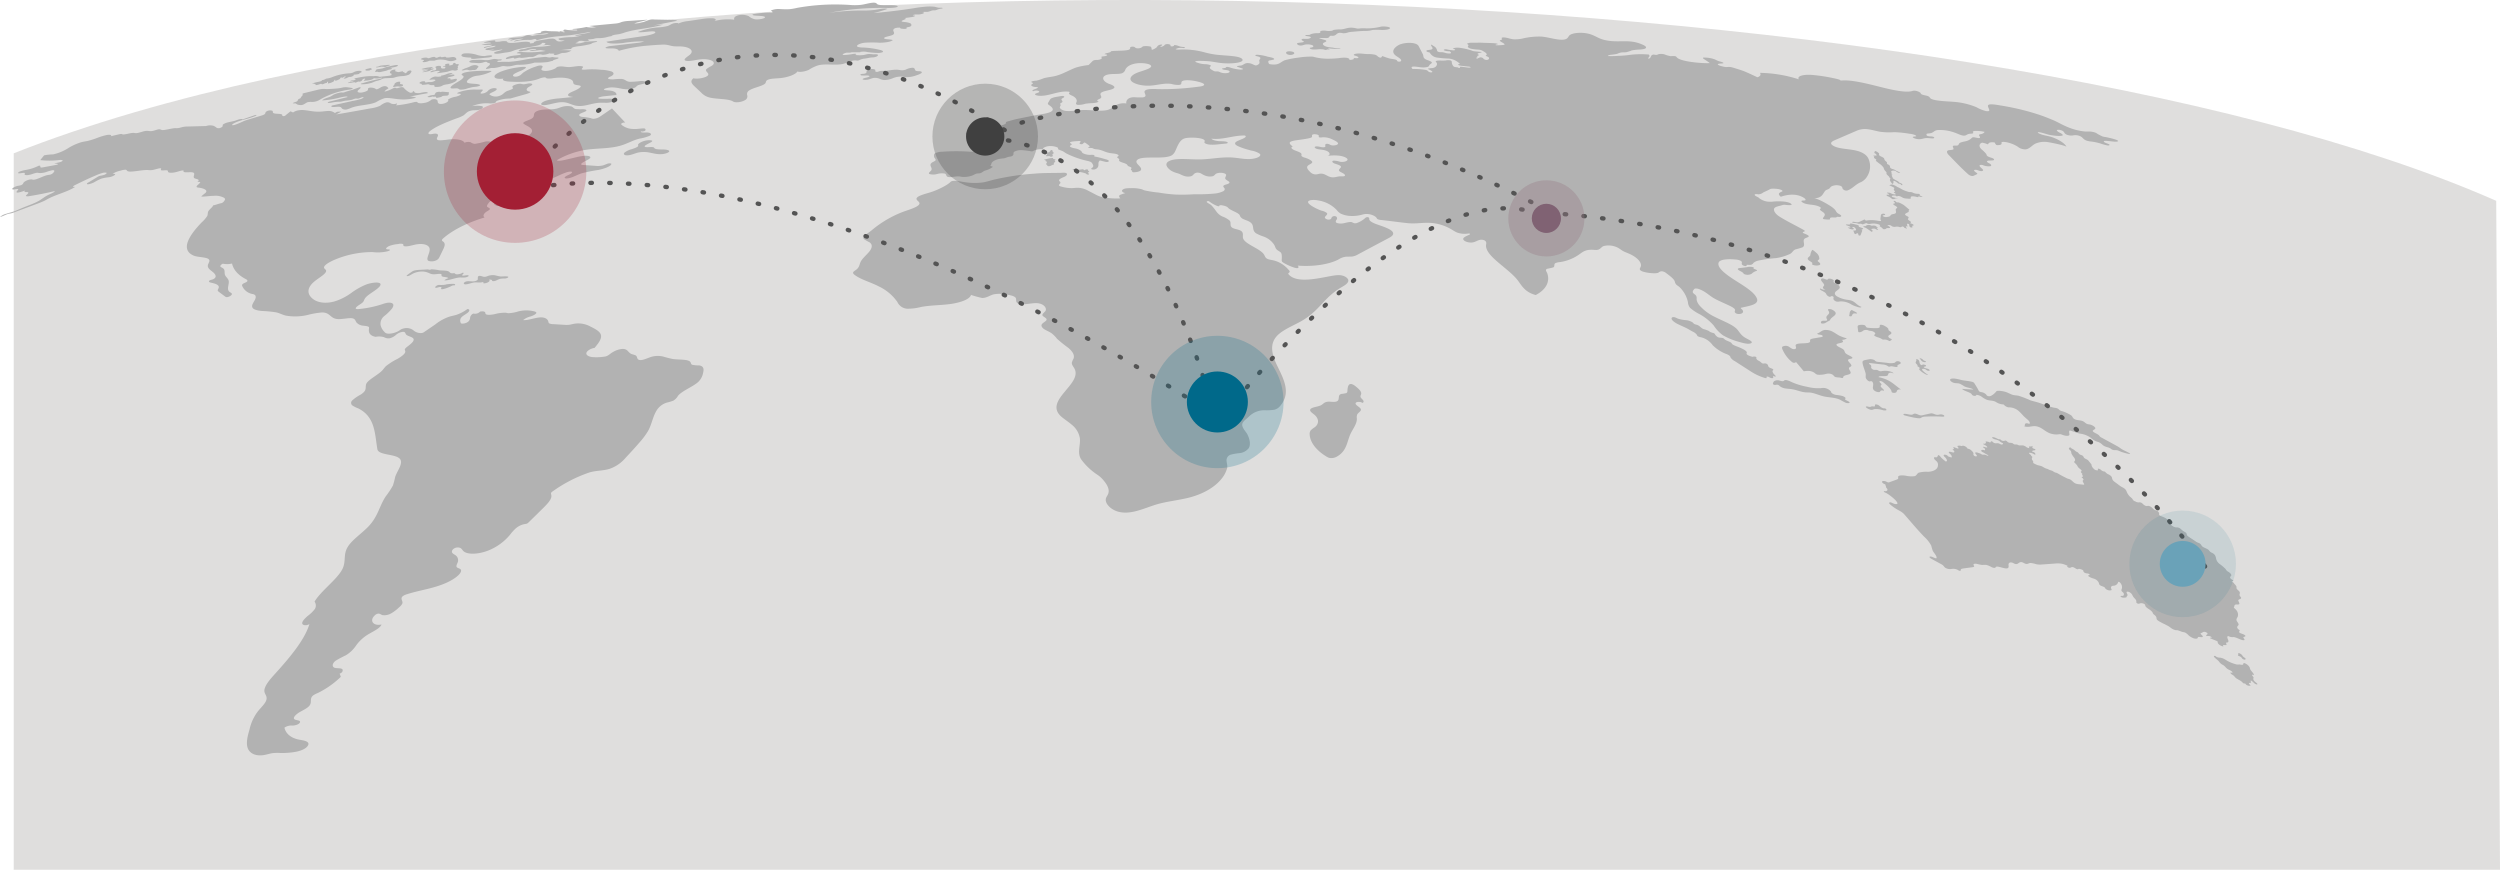 <svg xmlns="http://www.w3.org/2000/svg" viewBox="0 0 865.41 301.07"><defs><style>.cls-1{fill:#dfdedd;}.cls-1,.cls-2{fill-rule:evenodd;}.cls-2{fill:#b2b2b2;}.cls-3{fill:none;stroke:#545454;stroke-linecap:round;stroke-miterlimit:10;stroke-width:1.5px;stroke-dasharray:0.5 6;}.cls-4,.cls-9{fill:#a31f34;}.cls-4{opacity:0.23;}.cls-5{fill:#967983;opacity:0.35;}.cls-12,.cls-6{fill:#404040;}.cls-6{opacity:0.26;}.cls-11,.cls-7,.cls-8{fill:#00698a;}.cls-7{opacity:0.22;}.cls-8{opacity:0.1;}.cls-10{fill:#6aa2b8;}.cls-13{fill:#806273;}</style></defs><g id="Layer_2" data-name="Layer 2"><g id="mark-up"><path class="cls-1" d="M4.75,301.07v-248C210.36-28.37,682-10.72,864.1,69.52l1.31,231.55Z"/><path class="cls-2" d="M68.25,63c.65-.38.6-.72.25-.89s-.93-.24-1.21-.43c-.72-.5.62-1.75-.59-2-.92-.21-3.16.22-3.18-.33,0-.1.06-.22,0-.29-.26-.2-1.42.19-2.27.43-1.55.44-3,.41-3.11-.07,0-.13,0-.3-.13-.39-.42-.25-2.18.16-2.33-.19-.06-.15.22-.41.06-.53-.36-.25-2,.39-3,.55a5.64,5.64,0,0,1-1.51,0c-2.06-.14-6.27,1-7.15.32-.22-.17-.22-.44-.77-.44a7.2,7.2,0,0,0-1.62.35A7.71,7.71,0,0,0,39,60.16c.51,0,1,.06.84.34a4.74,4.74,0,0,1-2.26.87,14.38,14.38,0,0,0-2.44.45,16.29,16.29,0,0,0-2.54,1.28c-.84.44-2.32.89-2.48.61s.39-.49.84-.76l2.73-1.67a3.62,3.62,0,0,1,.59-.31c.53-.2,1-.2,1.58-.37.72-.21,1.21-.65,1-.8a3.17,3.17,0,0,0-1.71.17,17.89,17.89,0,0,0-2.08.8c-2.4,1-4.73,2.13-7,3.25-.43.21-.92.49-.78.6s.36,0,.51.06.07.2-.22.28c-2.2,1.39-6.13,2.4-8.76,3.77-.52.28-1,.56-1.55.83-.72.34-1.52.64-2.31.94L5.15,73.41a9.71,9.71,0,0,1-1.35.45c-.3.06-.56.08-.87.16-1,.24-2,.92-2.93,1.09A5.26,5.26,0,0,1,2.16,74c.9-.3,1.8-.5,2.7-.83s1.62-.68,2.42-1c2.06-.9,4.42-1.65,6.14-2.63,1.23-.71,2-1.45,3.38-2.11.93-.44,2.35-1,2.1-1.27-3,.71-6,1.29-8.78,1.74a2.44,2.44,0,0,1-1.06,0c-.36-.2.83-.88.75-1.19s-.62-.18-1-.23-.54-.3.06-.6c-1.19.46-2.84,1-3.12.7s1.07-1.11.36-1.17a9.63,9.63,0,0,0-1.25.18c-.59.06-.79-.15-.45-.46a4.61,4.61,0,0,1,1.84-.81,6.64,6.64,0,0,0,.91-.18c.94-.31.79-.72,1.16-1.11a4.68,4.68,0,0,1,2.51-.94c.3,0,.42.13.74.13,1.25,0,3.5-1.4,5.08-1.65a4.75,4.75,0,0,0,.93-.18,2,2,0,0,0,.75-.47c.5-.49.81-1.05-.14-1a14.87,14.87,0,0,0-2.21.63,6.52,6.52,0,0,1-2.51.34,2.17,2.17,0,0,0-.78-.08,13,13,0,0,0-1.79.53c-1.33.41-2.49.38-2.38-.08,0-.13.16-.29.05-.37-.32-.24-2.29.37-2.3,0s.78-.59,1.45-.79,1.25-.27,1.88-.4a15.7,15.7,0,0,0,3.78-1.32c1-.22.23.54.84.61a3.77,3.77,0,0,0,.86-.1l4.86-.9c.25-.33-.35-.43-1.16-.2a2.44,2.44,0,0,1,1.08-.46,7,7,0,0,0,1.24-.31c.55-.23.71-.52.46-.6a4.07,4.07,0,0,0-1.25,0,27.11,27.11,0,0,1-6.37,0c.44-.53.89-1.11,1.32-1.64a16.08,16.08,0,0,1,3.11-.33,16.4,16.4,0,0,0,5.07-2.06,18.5,18.5,0,0,1,4.88-2.21c.7-.17,1.32-.24,2-.39a26.4,26.4,0,0,0,3.35-1.06,21.68,21.68,0,0,1,3.32-1c1.05-.18,1.84,0,1.39.42l2.83-.66a3.68,3.68,0,0,1,.73-.12c.26,0,.31.09.48.14.67.19,2.68-.51,3.71-.51.39,0,.6.11,1,.08.92,0,2.3-.64,3.31-.76s1.31.23,2.38,0c.75-.14,1.65-.53,2.3-.58A2.39,2.39,0,0,1,56,45c1,.17,3.34-.61,4.7-.64a8.35,8.35,0,0,0,.85,0c.58-.06,1.29-.32,1.91-.44a7.93,7.93,0,0,1,1.29-.12l6.57-.17a4.4,4.4,0,0,1,2.52-.1,3.82,3.82,0,0,1,1.16.71,1.47,1.47,0,0,0,1.17.05c.58-.17.88-.47.91-.66s-.08-.38.22-.62a5.74,5.74,0,0,1,1.91-.72c.7-.17,1.4-.28,2.11-.49.54-.17,1.06-.39,1.61-.52s1.13-.12.9.1l4-1.39a2.55,2.55,0,0,1,.9-.2c.26,0-.12.29-.5.45a38.92,38.92,0,0,1-4.31,1.32c-1.47.41-3.14,1.05-3.56,1.61,0,.06-.07.11,0,.15s.53,0,.9-.09a30.46,30.46,0,0,0,3.14-1.32c.57-.23,1.2-.43,1.82-.61l4.08-1.23a5.72,5.72,0,0,0,1.11-.42c.76-.42.15-.76,1-1.16a2.3,2.3,0,0,1,1.92-.12c.21.22,0,.56.3.76.56.42,2.9.1,3.07.64,0,.11,0,.25.08.34a1,1,0,0,0,.81,0A1.28,1.28,0,0,0,99,39.8l1.56-1.27.88.41a4.29,4.29,0,0,1,1.91-.75,6.9,6.9,0,0,1,1.89-.07c2.09.17,3.6.73,6.29.48.67-.06,1.4-.17,2-.18a3.42,3.42,0,0,1,2.39.7l.81-.44,1.37-.06a11.44,11.44,0,0,1-1.8,1c2.44-.39,4.92-.84,7.4-1.28l4.67-.84a11.72,11.72,0,0,0,3.22-.89,6.59,6.59,0,0,1,1.93-1.09,1.86,1.86,0,0,1,1.76.28,2.52,2.52,0,0,0,2.08,0c.17.15,0,.41-.36.65l.82-.05a38.24,38.24,0,0,0,5.4-1,3.43,3.43,0,0,1,1-.13c.21,0,.24.13.32.21.26.31,1.31.36,2.42.13a4.63,4.63,0,0,0,2.44-1.15c1.42-.38,2.1.13,2.1.62s.25,1.09,1.68.86c1.09-.17,2-.76,2-1.12,0-.14-.11-.26,0-.42a6.61,6.61,0,0,1,2.54-.91c1-.24,2.16-.77,1.67-1-.31-.12-1.22,0-1.12-.25a.87.87,0,0,1,.35-.23,16.13,16.13,0,0,1,6.18-1h1.46a2.32,2.32,0,0,1,.67,0c.82.22-1.35,1.29-.27,1.39a3.31,3.31,0,0,0,2.09-.79,3.05,3.05,0,0,1,1.59-1c.87-.23,1.67-.06,1.62.26s-.68.69-1.37,1c-.48.23-1.05.49-1.12.71s.08.21.19.29a3.57,3.57,0,0,0,3.12.35c1.5-.44,1.55-1.22,2.86-1.75a12.19,12.19,0,0,0,1.74-.68c.43-.32-.09-.53,0-.82.07-.48,2.09-1.11,3-.95a3.9,3.9,0,0,0,.94.16,12.47,12.47,0,0,0,1.37-.25c1.08-.19,1.9.11,1.45.52a6.72,6.72,0,0,1-1,.59c-1.08.63-1.11,1.34-.07,1.61.24.06.53.11.54.24s-.72.46-1.33.63l-5.7,1.6a11.71,11.71,0,0,0-5,1c.62,0-.07.51-.79.63a6.77,6.77,0,0,1-1.82,0,13.54,13.54,0,0,0-5.58,1,10.36,10.36,0,0,1,3.45,0c.74.24.17,1-1.19,1.31-.93.19-1.71,0-2.64.25-1.46.33-1.75,1.08-2.62,1.67a13.65,13.65,0,0,1-2.34,1c-3.53,1.32-7.19,2.79-9.21,4.41-.6.49-.88,1.1.17,1.06.42,0,.93-.14,1.38-.18,1.16-.1,1.37.41,1.16.89s-.61,1,0,1.29,2.44,0,3.83-.17c2.82-.29,5,.18,5.41,1.15a3,3,0,0,1,2.19-.16,2.37,2.37,0,0,0,1.42.53A27.79,27.79,0,0,0,168,49c1.33-.2,2.25.11,2.41.56s-.25,1-.56,1.57c-.49.86-.74,1.76.3,2.25a8.07,8.07,0,0,0,5.43-.55c2.4-1.28-.19-2.44,1.88-3.74,1.16-.72,3.26-1.15,4.72-1.81,1.85-.82,2.3-1.85,1.82-2.56s-1.67-1.19-2.56-1.76c-.19-.12-.37-.25-.29-.44.22-.47,1.87-.88,2.74-1.36,1.71-.93.12-1.94,2.18-2.77s4.5-.22,6.8-.84c.54-.15,1-.35,1.54-.51a6.47,6.47,0,0,1,3.47-.16c.61.24.63.7,1.41.86a15.12,15.12,0,0,0,2.38.06c.81,0,1.57.2,1.26.56s-1.47.64-2.06,1c-.83.5-.2,1,.74,1.11a22.3,22.3,0,0,1,2.93.43,2.2,2.2,0,0,0,.86.23,4.62,4.62,0,0,0,2.45-.86l4-2.73,4.59,4.89a1.84,1.84,0,0,0-1.32.33c-.21.22,0,.4.18.56a6.39,6.39,0,0,0,3,1.26,14.36,14.36,0,0,0,1.65.08c.81,0,2.5-.28,3.07-.2a.47.47,0,0,1,.35.21c.13.18.2.39-.12.61s-1.2.34-1.31.16c-.26.2,0,.38.47.42s1,0,1.43,0c1.26,0,2,.57,1.12,1.11a14.65,14.65,0,0,1-3.5,1c-2.39.57-4.08,1.67-6.39,2.37-4.12,1.26-8.55.86-12.95,1.64a29.14,29.14,0,0,0-9.34,3.46c.16.4,1.71.17,2.83-.1l3.54-.83a20.89,20.89,0,0,1,3.21-.58c1-.06,2,.12,2,.53,0,.68-2.36,1.39-3.06,2.14-.12.13-.19.28-.07.37a1.53,1.53,0,0,0,.7.14l4.17.3a7.62,7.62,0,0,0,2.62-.15c.5-.14.91-.36,1.39-.52a2.35,2.35,0,0,1,1.41-.14.17.17,0,0,1,.09.23c-.2.79-2.47,1.58-4.45,2A51.92,51.92,0,0,0,201.33,60c-1.09.36-2,.83-3,1.24s-2.37.71-2.77.41.57-.78,1.34-1.14,1.55-.91.93-1.08a3.92,3.92,0,0,0-1.85.27c-2.22.74-3.86,1.85-6.18,2.52A15.93,15.93,0,0,0,186,63.41a5,5,0,0,0-.78.72,7.88,7.88,0,0,1-3.78,1.44,8.4,8.4,0,0,0-1.88.32,3.08,3.08,0,0,0-.93.55q-2.66,2.15-5.17,4.33a2.06,2.06,0,0,1-1.15.53.92.92,0,0,1-.55-.12c-.41-.21-.84-.46-.7-.82a6.43,6.43,0,0,1,.54-.72c.15-.23.1-.48-.36-.5a2.78,2.78,0,0,0-2,1c-.41.55-1,1.23-.46,1.56.38.23,1,.43.73.81a3.44,3.44,0,0,1-.88.62c-1.24.76-1.61,1.66-.88,2.15-5.77,1.71-11,4.34-14.15,7.08-.32.27-.63.56-.62.8s.29.37.5.54c.85.69.34,1.81-.18,2.87L152.12,89A2.16,2.16,0,0,1,151,90.12a3.66,3.66,0,0,1-2.61.21c-.51-.25-.49-.71-.39-1.15.26-1.14,1-2.37.65-3.36s-2-1.68-4.64-1.2c-.81.15-1.63.4-2.43.55s-1.67.17-1.88-.09,0-.45-.17-.6a3.17,3.17,0,0,0-1.7,0,11.84,11.84,0,0,0-3,.64c-.95.38-1.56,1.06-.86,1.18.36.07,1,0,1,.22s-.51.37-.91.49a14.51,14.51,0,0,1-5.1.25,33.42,33.42,0,0,0-12.62,2.45c-2.15.85-4.39,2.14-4.16,3,.09.34.58.55.69.89.33,1-2.29,2.43-3.89,3.71-3.17,2.55-2.51,4.83-.5,6.29,1.36,1,4,1.72,7.51.68a19.93,19.93,0,0,0,5.55-2.83,23.18,23.18,0,0,1,5.18-2.94c2.09-.78,4.83-1,5-.16.07.27-.12.6-.41.93-1.22,1.36-4.16,2.72-5,4.07-.31.49-.34,1-.89,1.45s-1.15.77-1.67,1.17-.86.88-.38,1a2.86,2.86,0,0,0,.94,0,36.69,36.69,0,0,0,7.91-1.64,13.73,13.73,0,0,1,1.71-.49c1.09-.19,1.9,0,2.14.44s0,.95-.34,1.49a17.26,17.26,0,0,1-2.83,2.74,3.38,3.38,0,0,0-1.16,3,4.69,4.69,0,0,0,1.25,2.29,1.66,1.66,0,0,0,.74.58c1,.37,3.29-.11,4.56-1a4.93,4.93,0,0,1,.72-.45,3.65,3.65,0,0,1,.87-.26,3.87,3.87,0,0,1,3.16.62,3.83,3.83,0,0,0,2.6,1,2.14,2.14,0,0,0,.73-.1,2,2,0,0,0,.48-.27l3.88-2.65a16,16,0,0,1,5-2.71c.74-.21,1.5-.34,2.24-.57a13.8,13.8,0,0,0,3.81-2c.94,0,.82.67.2,1.2s-1.58,1-2.13,1.54a1.7,1.7,0,0,0-.4,1.94.45.45,0,0,0,.21.31,3.15,3.15,0,0,0,2.44-.65,1.86,1.86,0,0,0,.63-1.39,1.87,1.87,0,0,1,1.13-1.4,2.43,2.43,0,0,0,2.33-.67c.78-.17,1.51-.08,1.71.21s.07.41.19.58c.35.47,1.85.35,3.12.09a13.61,13.61,0,0,1,3.7-.5c.37,0,.67.14,1.06.17a12.86,12.86,0,0,0,3.27-.57,11.19,11.19,0,0,1,5.93,0c.24.09.45.2.49.36.11.44-1,1-2,1.34a6.47,6.47,0,0,0-2.57,1.25c1.71.18,4.19-.9,6.13-.94,1.64,0,2.4.68,2.59,1.45a.84.84,0,0,0,.34.64,3.5,3.5,0,0,0,1.42.26l3.82.23a7.85,7.85,0,0,0,1.53,0c.6-.07,1.21-.25,1.82-.36a8.66,8.66,0,0,1,5.72,1c1.65.81,3.35,1.68,3.59,3s-1,2.87-2.24,4.36c-1.46.2-2.78,1.13-2.84,1.84s.88,1.19,2.12,1.34a18.3,18.3,0,0,0,4.19-.17c1.26-.16,1.83-1,2.81-1.53a7.55,7.55,0,0,1,3.44-1.14c1.92,0,1.83,1.37,3.24,1.83A9.3,9.3,0,0,1,220,123c.79.42.27,1.43,1.43,1.62s2.79-.75,4.27-1.16a8.17,8.17,0,0,1,4,0,33.33,33.33,0,0,0,3.31.83c2.14.29,5.31,0,6,1.06.19.31.14.7.57.91a10.16,10.16,0,0,0,2.41.23c1.7.22,1.68,1.42,1.43,2.43a5.83,5.83,0,0,1-1.62,3.2c-1.84,1.77-5.66,3.09-7.13,4.94a4.28,4.28,0,0,1-1.65,1.66,17.37,17.37,0,0,1-2.15.64,6.25,6.25,0,0,0-3.65,2.86c-1.37,2.34-1.58,4.65-2.9,7a25.91,25.91,0,0,1-3,4c-1.49,1.74-3.1,3.49-4.75,5.24A12.57,12.57,0,0,1,211,162.3c-2.28.71-4.63.55-6.92,1.23A48.72,48.72,0,0,0,191.45,170a2.29,2.29,0,0,0-.65.55c-.14.25,0,.46,0,.67.47,1.33-1.17,3.07-2.74,4.62s-3.39,3.35-5.09,5a1.75,1.75,0,0,1-.65.45,2.36,2.36,0,0,1-.52.09,6.68,6.68,0,0,0-3.26,1.53,15.3,15.3,0,0,0-2,2.22,18.81,18.81,0,0,1-7.54,5.45c-3.29,1.3-7.24,1.54-8.62.15-.32-.31-.5-.7-.93-1a2.35,2.35,0,0,0-2,0c-.86.38-1.17,1.1-.95,1.53s.83.69,1.26,1a2.1,2.1,0,0,1,.62,2.56c-.2.52-.55,1.1-.27,1.48s1,.44,1.3.75c.56.51-.07,1.48-.94,2.26-2.07,1.84-5.31,3.14-8.36,4s-6.11,1.4-9.17,2.37a4.77,4.77,0,0,0-1.43.64c-1.19.9.11,1.65-.25,2.63a4.2,4.2,0,0,1-1.14,1.32,13.74,13.74,0,0,1-2.62,2,4.67,4.67,0,0,1-3.13.66c-.6-.2-1-.75-1.9-.4a2.25,2.25,0,0,0-.71.47c-2,1.81-.57,3.81,2.29,3.17-.31,1.16-2.5,2.21-4.17,3.18a14,14,0,0,0-4.77,4.32,11.21,11.21,0,0,1-3.41,3.18,38.58,38.58,0,0,0-3.5,1.86c-1.14.87-1.37,2-.47,2.41.69.28,1.83.11,2.53.38s.37,1.43-.69,1.67c.14.38.28.75.41,1.13a31.62,31.62,0,0,1-7.93,5.58,7.67,7.67,0,0,0-1.59.81c-1.44,1.1-.37,2.24-1.26,3.48-.65.91-2.09,1.57-3.31,2.25s-2.51,1.85-2.07,2.45,2.41.32,2,1.23c-.34.7-1.72,1.06-2.6,1.07a4.13,4.13,0,0,0-2.76.73c.49,2.19,2.48,3.73,5.45,4.21,1.51.24,3.5.62,2.67,2-.72,1.22-2.89,1.94-4.5,2.19a27.07,27.07,0,0,1-5,.36,15.36,15.36,0,0,0-2.78.06c-.88.14-1.82.44-2.71.61-3.18.6-5.28-.64-5.87-2.46s0-4.11.65-6.33a16.12,16.12,0,0,1,2.86-6.25c1.11-1.38,2.69-2.81,3-4.08s-.58-1.84-.7-2.84c-.2-1.77,1.86-4.12,3.76-6.21,5.3-5.85,10.22-11.8,11.82-17.13-1.16.71-2.54.41-2.5-.34s1-1.68,1.91-2.48a12,12,0,0,0,2.51-2.45,2.32,2.32,0,0,0-.14-2.5c2.13-3.64,7.75-7.65,9.57-11.14,1.48-2.83.2-5.14,2-7.93,1.49-2.37,4.88-4.63,7.09-6.95,3.39-3.57,3.71-7,6-10.44a29.78,29.78,0,0,0,2.46-3.72,28,28,0,0,0,.79-3c.72-2.17,2.94-4.75,1.62-6.25-1.54-1.75-7.43-1.18-7.79-3.34-.92-5.42-.71-11.2-6.66-14.14a10.14,10.14,0,0,1-2-1,1.13,1.13,0,0,1,0-1.77,14,14,0,0,1,2.82-1.95c2.5-1.58,1.48-2.38,2-3.74s4-3.06,5.51-4.63c.49-.51.77-1,1.3-1.52a22.91,22.91,0,0,1,4-2.52c1.42-.81,2.78-1.82,2.69-2.57,0-.26-.22-.47-.14-.75s.63-.74,1.11-1.1c1.06-.8,2.08-1.7,1.93-2.37-.19-.87-2.25-1-2.71-1.76-.19-.33-.18-.82-1-.8a4.35,4.35,0,0,0-2.34,1,5.21,5.21,0,0,1-2.2,1.22,3,3,0,0,1-2-.37,6.06,6.06,0,0,0-2.92-.12c-1.94-.37-2.46-1.4-2.31-2.65,0-.25.1-.51,0-.7-.26-.36-1.18-.4-1.93-.51a3.42,3.42,0,0,1-2.37-1.11c-.38-.53-.41-1.25-1.45-1.45s-3.18.29-4.64.29c-3.14,0-2.76-2.32-5.88-2.31a29.84,29.84,0,0,0-4.88.85,18.55,18.55,0,0,1-7.67.23c-1.23-.31-2.07-.84-3.32-1.12a42.24,42.24,0,0,0-4.9-.47c-1.64-.16-3.11-.5-3.35-1.34s.5-1.65.92-2.51.5-1.73-.69-2a4.77,4.77,0,0,1-3.69-2.77c-.12-.25-.14-.59.46-.92.27-.16.63-.28.9-.43.74-.42.39-.77,0-1-2.73-1.38-4.4-3.24-4.9-5.45a7.39,7.39,0,0,1-3.17.05c-.74.34-1,.79-.84,1s.62.39.91.6c.76.52.4,1.47.64,2.2s1,1.22,1.26,1.94c.42,1.27-.92,3.15.42,4.08.32.22.79.39.73.75s-1,1-1.74,1a.82.82,0,0,1-.6-.2L75.72,101c-.19-.15-.37-.3-.36-.51a2.49,2.49,0,0,1,.29-.69c.52-1.19-1.2-1.65-2.81-2-.51-.12-.83-.53,0-.85.23-.08.46-.12.68-.19.8-.26,1.12-.74,1.13-1.05,0-1.66-3.11-2.22-2.67-4,.13-.5.55-1.07.51-1.52-.12-1.3-3.84-1-5.45-1.71-4.73-2-1.61-7,2.89-11.61a10,10,0,0,0,1.82-2.13c.3-.68,0-1.22.59-1.93s1.36-1.23,1.4-1.7c.81-.14,1.83-.56,2.67-.74a1.77,1.77,0,0,0,.51-.15.78.78,0,0,0,.24-.17,2.26,2.26,0,0,0,.74-1c0-.23-.1-.41-.3-.56a6.09,6.09,0,0,0-3.57-.7c-1.25,0-2.68.24-3.91.27-.16,0-.32,0-.37,0s0-.17.15-.27a12.81,12.81,0,0,1,1-.83c1.48-1.11-.45-1.76-2-2-.33,0-.71-.08-.83-.22s.12-.47.43-.76a3.35,3.35,0,0,0,.8-.82C69.43,63,68.87,62.87,68.25,63Z"/><path class="cls-2" d="M173.58,24.72c-1.47.57-2.51,1.24-2.4,1.87s1.42.84,3.12.62c-.79.72.94,1,2.48,1.06,2.91.14,6.69.17,9.8-1a5.73,5.73,0,0,1,1.91-.49c.51,0,.52.27.86.37a7.51,7.51,0,0,0,2.25-.11c3.4-.44,6.32.06,6.74,1.15.15.39,0,.87.72,1.11s1.6.2,1.92.48-.73,1-1.85,1.51-2.45,1-2.49,1.54.9.61,1.78.75l-5,.49a21.36,21.36,0,0,0-4.38.76c-1.37.45-2.27,1.27-1.32,1.5,1.28.32,3.8-.64,5.79-.89,3.64-.46,4.24,1.51,7.81,1.23,2-.15,4.17-1,6.15-1.09.86-.06,1.58,0,2.41,0a5.85,5.85,0,0,0,2.49-.51c.85-.48-.1-.89-1.27-.91a29.93,29.93,0,0,1-3.54,0c-.29,0-.55-.14-.46-.29s1.1-.44,1.8-.52l4.44-.46c.25-.83-.85-1.47-2.74-1.59-.69-.05-1.6-.08-1.53-.38s1.91-.7,2.94-.66a14.78,14.78,0,0,1,2.13.23,16.34,16.34,0,0,0,2.56.41,6.73,6.73,0,0,0,3.17-.61c.41-.25.49-.54,1-.78s1.8-.4,2.41-.71c.89-.46-.29-.83-1.54-.75a28.51,28.51,0,0,1-3.75.27c-1.42-.13-1.47-.91-2.9-1a22.26,22.26,0,0,0-2.85.16c-.95,0-1.94-.08-1.72-.45s.73-.46,1.13-.7c1.07-.61.88-1.25,0-1.6a14,14,0,0,0-3.61-.58,28,28,0,0,0-5.22-.07,4.25,4.25,0,0,1-1.27,0c-.51-.15.3-.61.28-.9s-1.06-.37-2-.27-2,.3-2.89.31c-1.5,0-2.65-.51-4.2,0-.22.47-1.53,1-2.85,1.24s-2.46,0-2.48-.44c0-.28.37-.62.42-.91s-.43-.54-1.28-.39a4.87,4.87,0,0,0-1,.3A16.44,16.44,0,0,0,181,25.22a5.55,5.55,0,0,1-.93.83c-1.26.77-2.61.54-2.48,0s1.89-1.18,3-1.68c3-1.45.93-1.41-2.15-.92A25.6,25.6,0,0,0,173.58,24.72Z"/><path class="cls-2" d="M159.81,25.72c-.12.25.32.37.52.55.52.45-.45,1.22-1.55,1.89s-2.43,1.38-2.77,2c-.07.16-.09.31.11.39.45.19,1.7-.05,2.3.07.39.09.43.32.84.39a6,6,0,0,0,2.19-.29,20.37,20.37,0,0,1,2.3-.58c.46-.07.9-.08,1.38-.17s1-.27,1.07-.44,0-.11-.09-.15c-.86-.55-3.88-.22-4.42-.86-.25-.29.13-.73.64-1.14a5.18,5.18,0,0,1,2.25-1.07c.49-.1,1-.13,1.45-.21a16.09,16.09,0,0,0,3.34-1c.42-.17.91-.41.69-.52a1,1,0,0,0-.35-.05C168.45,24.46,160.43,24.43,159.81,25.72Z"/><path class="cls-2" d="M141.43,31.81a6.6,6.6,0,0,1-1.6-1.34.67.67,0,0,0-.33-.25,1.81,1.81,0,0,0-.81,0c-.27.05-.52.14-.78.21a1.88,1.88,0,0,1-.72.11.22.22,0,0,1-.12-.07.87.87,0,0,0-.76,0,1.45,1.45,0,0,0-.25.11,13.57,13.57,0,0,1-1.65.76c-.29.11-1.49.51-1.26.24a3.85,3.85,0,0,1,1-.79c.14-.09.29-.18.3-.25s0-.07-.06-.1c-.24-.22-.65-1-2.19-.39-.73.3-1.19.83-1.94.87a2.73,2.73,0,0,0-1.57-.57,2.15,2.15,0,0,0-.74,0c-.79.19-.49.52-.59.79-.14.43-1.92,1-2.83.92s-.93-.53-.36-1,1.07-.88.29-.86c-.07,0-2.29.84-2.6.93-.93.27-1.65.45-2.56.78a1.91,1.91,0,0,1-.34.1,1.74,1.74,0,0,1-.56,0,3.89,3.89,0,0,0-1.1.14,9.2,9.2,0,0,0-1.88.64,8.22,8.22,0,0,1-1.16.7c-1.13.44-2.24.68-2.76,1.28a33.17,33.17,0,0,0,6.18-1c1.13-.28,2.8-.57,2.58-.15-2,.47-3.89,1-5.89,1.47a3.58,3.58,0,0,0-.74.23c-.29.16-.2.3.09.32a5.07,5.07,0,0,0,1.08-.12,17,17,0,0,1,2.28-.31c.26,0,.5,0,.79,0,.52-.06,1.11-.26,1.65-.35a15.9,15.9,0,0,0,2.41-.35,6.07,6.07,0,0,1,1-.36c.39-.07.6,0,1,0,.59-.09,1.19-.51,1.7-.51.67,0-.29.49-.73.65a27.76,27.76,0,0,1-2.9.67l-7,1.55c-.61.3-.22.55.41.54s1.46-.14,2-.09c.7.06.78.4,1,.65a2.09,2.09,0,0,0,1.91.19,13.66,13.66,0,0,0,1.36-.51c2.66-1,6.12-.85,8.54-1.94A12.88,12.88,0,0,1,133.1,34a5.09,5.09,0,0,1,1.43-.06c1.45.11,2.64.37,4.15.46a16.6,16.6,0,0,0,5.39-.58,4.58,4.58,0,0,0-2.37-.33c2.06-.45,4.13-.85,6.18-1.2.69-.11-.26-.41-.37-.43a12.4,12.4,0,0,0-1.93.29,3.59,3.59,0,0,1-1.91-.06.54.54,0,0,1-.3-.43c0-.05-.06-.11-.24-.08s-.27.12-.26.18,0,.1,0,.17a1,1,0,0,1-.44.15,1.55,1.55,0,0,1-.47,0,.68.68,0,0,1-.19-.08Z"/><path class="cls-2" d="M136.54,29.32s.05,0,0,.07-.11.1-.18.14c-.24.16-.34.32-.28.43s.12.12.3.12.76-.14,1.12-.17a2.54,2.54,0,0,1,.71.05,2,2,0,0,0,.86-.06.78.78,0,0,0,.42-.27c.05-.09,0-.16,0-.23a.33.33,0,0,0-.2-.18c-.18-.07-.52-.07-.7-.14-.39-.16.46-.9-.6-.79S136.35,29.12,136.54,29.32Z"/><path class="cls-2" d="M122.08,30.5c-.6-.12-1.24-.21-1.92-.29a4.28,4.28,0,0,0-.9,0c-.43,0-.91.16-1.37.25a19.25,19.25,0,0,1-2.26.25c-1,.07-2,.14-2.83.11a8.44,8.44,0,0,0-1.51,0,14.6,14.6,0,0,0-1.46.3l-4.34,1.06a2.55,2.55,0,0,0-.71.24c-.21.14,0,.22,0,.31.18.26-.61.75-.66,1.08A.26.26,0,0,1,104,34c-.11.07-.29.13-.43.2-.74.35-.21.69-1,1a6,6,0,0,0-1.18.46c-.17.21.62.09.93.15a.45.45,0,0,1,.23.14,2.16,2.16,0,0,0,1.26.4,2.39,2.39,0,0,0,.69,0c.89-.18,1.24-.7,2.07-1l.87-.09a5.11,5.11,0,0,0,2.78-.47,7.9,7.9,0,0,0,.79-.46A28.4,28.4,0,0,1,121.1,31a3,3,0,0,0,.51-.09C121.92,30.82,122.27,30.54,122.08,30.5Z"/><path class="cls-2" d="M131.69,26.56a1.88,1.88,0,0,1-.46,0c-.12,0-.14-.08-.2-.13a4.68,4.68,0,0,0-1.75-.06c-.57,0-1-.05-1.6,0a18.72,18.72,0,0,0-2.19.24c-.69.11-1.39.24-2.09.38a2,2,0,0,0-.68.22c-.27.21.63.17.37.38a2.25,2.25,0,0,1-1,.23,1.91,1.91,0,0,0-.92.26c-.08.11.22.12.5.08a3.34,3.34,0,0,1,.78-.07,2.32,2.32,0,0,1-1.08.31c-.39.05-1,.23-.93.34a.64.64,0,0,0,.36,0c.28,0,.57-.06.86-.11a8.54,8.54,0,0,1,1-.15c.3,0,.49.09.27.23l1.23-.57c-.22.14.21.18.55.07a1.13,1.13,0,0,0,.62-.4.92.92,0,0,1,.32-.4,1.18,1.18,0,0,1,.39-.17c.4-.09.47.09.28.25s-.5.35-.34.43a1.48,1.48,0,0,0,.55,0,10.13,10.13,0,0,0,1.65-.22c.57-.14,1.17-.42,1.14-.59a2.12,2.12,0,0,1,.74.05,4.85,4.85,0,0,0,1.72-.19,1.63,1.63,0,0,1,.3-.07c.26,0,.25.1,0,.2a3.65,3.65,0,0,1-.79.23c-2,.42-4,.93-6,1.52a1.83,1.83,0,0,0-.28.1c-.34.17.09.23.47.22a11.33,11.33,0,0,0,3.23-.52c.48-.17.87-.39,1.37-.55a16.39,16.39,0,0,0,1.58-.45c.31-.13.5-.29.85-.41a3.83,3.83,0,0,1,1-.17c.66,0,1.3-.07,1.93-.08a4.07,4.07,0,0,0,.82-.07c.31-.07.59-.18.9-.27a10,10,0,0,1,2.19-.31,6.45,6.45,0,0,0,2.16-.48,1.48,1.48,0,0,0,.52-.43c.32-.4.64-.83.17-1a.82.82,0,0,0-.44,0,1.12,1.12,0,0,0-.81.45,1,1,0,0,1-.73.48c-.26-.1-.33-.27-.18-.46l-.64.11c.14-.15.24-.33-.09-.32a9.75,9.75,0,0,0-1.14.24,1.41,1.41,0,0,1-.69-.06l-.48-.16a.5.5,0,0,1-.22-.1c-.09-.15.31-.41.08-.5a2.29,2.29,0,0,0-1.32.27.94.94,0,0,0-.51.57c-.06.15-.11.31.06.4s.31.09.41.16,0,.18-.19.29c.9,0-.09.36-.71.44C133.73,26.35,132.7,26.44,131.69,26.56Z"/><path class="cls-2" d="M130.83,23.92a2.09,2.09,0,0,0-.48.13.25.25,0,0,0-.14.13c-.11.19-.22.38-.32.57s-.07.14.05.15a6.28,6.28,0,0,0,.68-.07c.23,0,.25.09.4.13a3.63,3.63,0,0,0,1.21-.15l1-.22a5.33,5.33,0,0,0,.74-.2,5.11,5.11,0,0,1,.47-.21c.27-.08.56-.1.83-.18s.58-.3.38-.36-.3,0-.41-.05-.1-.12.09-.18l.22,0c.81-.11,2.38-.44,2.17-.79-.12-.2-.71-.1-1.35,0-.81.16-1.87.39-2.67.61-.51.14-.88.33-1.39.47A11,11,0,0,1,130.83,23.92Z"/><path class="cls-2" d="M119.05,27c-.12.1-.06.19.15.21a2.08,2.08,0,0,0,.77-.16,5.26,5.26,0,0,1,.9-.41l.37,0a2.6,2.6,0,0,0,1-.37c.22-.16.26-.3.24-.43a9.55,9.55,0,0,0,1.88-.25c.21-.07,0-.12,0-.2s.69-.29.84-.45a.08.08,0,0,0,0-.12c-.1-.17-.39-.31-.93-.3a4.43,4.43,0,0,0-1.77.43c-.12.06-.21.13-.35.19a4.42,4.42,0,0,1-1.45.25,19.32,19.32,0,0,0-5.43,1.2,8.72,8.72,0,0,1-1.89.57,2.36,2.36,0,0,0-.52.09,2,2,0,0,0-.3.16,3.05,3.05,0,0,1-1.12.33c.1.1-.18.31-.58.44-.24.07-.48.11-.72.16a15,15,0,0,0-2,.53c-.1.07,0,.1.22.08a1.21,1.21,0,0,1,.43,0s0,.06,0,.08.51.1.49.24-.08.12,0,.16a1,1,0,0,0,.41,0,5.82,5.82,0,0,0,.93-.26,2.06,2.06,0,0,1,.48-.15c.31,0,.19.16.46.16a2.1,2.1,0,0,0,.75-.26c.22-.1.62-.23.72-.17s.16-.17.16-.25.18-.21.41-.24l-.1.55s0,.05,0,.06a.51.51,0,0,0,.2,0c.91-.15,1.89-.61,2-.93,0-.09,0-.18.14-.29s.27,0,.22.11-.12.18,0,.19a1.75,1.75,0,0,0,.61-.15c.49-.19,1-.41,1.09-.6s0-.1,0-.17a.55.55,0,0,1,.34-.19c.23,0,.3,0,.32.1.59-.12.59-.5,1.1-.47S119.23,26.87,119.05,27Z"/><path class="cls-2" d="M126.92,23.88c-.21.07-.4.16-.43.24s0,.06,0,.09l.11.17a.13.13,0,0,0,.11.06c.11,0,.29,0,.41,0a1.46,1.46,0,0,1,.22,0,2.59,2.59,0,0,0,.57-.07l.15,0a.12.12,0,0,0,0-.05c.09-.11.5-.21.64-.32s0-.12,0-.16-.18-.06-.21-.11,0-.1-.06-.13a.38.38,0,0,0-.19,0,2.65,2.65,0,0,0-.67.13Z"/><path class="cls-2" d="M131.63,22.75,131,23a2.17,2.17,0,0,1-.67.11c-.21.1-.2.21,0,.21a2.35,2.35,0,0,0,.35,0l1.28-.22a1.22,1.22,0,0,1,.53,0s0,.05.11.05.3-.08.4-.07-.05.11.06.12h.12a3.65,3.65,0,0,0,.57-.14l.39-.15.78-.31.12-.06c.05-.05,0-.07-.13-.07a6.14,6.14,0,0,0-1.49.1A14.08,14.08,0,0,0,131.63,22.75Z"/><path class="cls-2" d="M150.63,26.5a2.53,2.53,0,0,0-.85.25,2.85,2.85,0,0,0-1.18.9,9,9,0,0,1,1.4-.12c.42,0,.75.09.73.26s-.9.59-1.55.63c-.33,0-.59,0-1,0a7,7,0,0,1-.73.13c-.44,0-.22-.25-.37-.38a2.29,2.29,0,0,0-1.49.2c-.46.23-.48.48-.13.56a2.33,2.33,0,0,1,.47.11c.14.09,0,.27.2.33a11.11,11.11,0,0,0,1.94-.21c.62,0,.62.33,1.27.3.21,0,.45,0,.64,0,.57,0,.33.32.45.52s1.66.18,2.48-.21a5.54,5.54,0,0,1,.69-.34,7.4,7.4,0,0,1,1.26-.25,8.54,8.54,0,0,0,2.47-.79c.63-.34.93-.72.79-1a.15.15,0,0,0-.11-.09c-.38-.11-1.45.31-1.9.23s.05-.41-.4-.43c-.21,0-.54.08-.74,0-.36,0,.15-.33.64-.45a9.18,9.18,0,0,0,1.44-.36c.51-.23.29-.48-.26-.49a10,10,0,0,0-1.89.29,8.12,8.12,0,0,0,1.78-.72c-.1-.15-.71-.1-1.21,0s-.93.32-1.38.47a5.49,5.49,0,0,1-1.44.34c.25.22.05.29-.66.36S151.2,26.49,150.63,26.5Z"/><path class="cls-2" d="M150.32,32.81a2.42,2.42,0,0,1-.68.12,3.74,3.74,0,0,0-1.48.46c-.08,0-.15.1-.15.14s.19.1.37.11a2.57,2.57,0,0,0,.89-.09,2,2,0,0,1,.53-.15.32.32,0,0,1,.13.06.66.66,0,0,0,.35,0,4.57,4.57,0,0,1,.5,0c.31,0,.06.25.18.35a1.19,1.19,0,0,0,.66,0,6.82,6.82,0,0,0,.87-.2,1.51,1.51,0,0,0,.38-.14c.14-.08.15-.17.34-.23a.84.84,0,0,1,.31-.05l.77-.07a3.41,3.41,0,0,0,.42,0,1.07,1.07,0,0,0,.56-.31c.19-.24,0-.42.12-.65,0,0,.07-.1.06-.15s-.22-.09-.39-.11l-1.55-.13a2.48,2.48,0,0,0-.55,0,1.66,1.66,0,0,0-.62.17c.4-.24-1-.22-1.46.12S150.91,32.53,150.32,32.81Z"/><path class="cls-2" d="M154.05,22.42c0,.12.1.21.22.29-.43.09-1,.28-.91.39s.37,0,.56,0c.44,0,.28.3.09.51a.27.27,0,0,1-.14.1.65.65,0,0,1-.2,0c-.65.09-1-.09-1-.29s.05-.44-.24-.57a2.37,2.37,0,0,0-1.58.21c-.24.16-.11.28,0,.39A.58.58,0,0,1,151,24c0,.11-.14.28-.48.35s-.51,0-.77.1a1.69,1.69,0,0,0-.27.11,2.44,2.44,0,0,0-.47.27c-.09.09,0,.18.17.18a3.26,3.26,0,0,0,.72-.17,8.49,8.49,0,0,1,1.19-.27,3.18,3.18,0,0,1,.9,0c.21,0,.27.16.06.29s-.36.16-.53.24-.3.19-.16.22a1.16,1.16,0,0,0,.36,0l2.44-.36a8.17,8.17,0,0,0,.86-.17,9.82,9.82,0,0,1,1.5-.45c.53-.05.71.19,1.27.08s.7-.3.69-.44-.17-.25-.08-.41.15-.17.16-.25-.09-.13-.13-.2.18-.36.32-.55.09-.39-.35-.38c-.17,0-.37,0-.51,0s-.2-.16-.21-.27-.25-.19-.57-.1-.21.28-.28.43-.59.34-1,.37c-.61.05-.32-.13-.3-.29s.19-.29-.32-.29S154.1,22.21,154.05,22.42Z"/><path class="cls-2" d="M146.68,20a2.06,2.06,0,0,0-.92.36c-.33.36,1.35.26.94.63-.08.07-.22.14-.32.21-.25.19,0,.33.43.32a4.63,4.63,0,0,0,1.43-.33,4.81,4.81,0,0,1,.5-.18,2.69,2.69,0,0,1,.55,0h1.06a5.76,5.76,0,0,1,2.23-.39,7.42,7.42,0,0,1,1.94.24,5,5,0,0,0,1.3.3,4.1,4.1,0,0,0,2-.43c.25-.17.18-.32.11-.45-.17-.3-.51-.63-1.51-.53a8.54,8.54,0,0,1-1.79.18c-.27-.06-.2-.27-.59-.27s-1.08.22-1.28.12,0-.07-.07-.11-.61-.05-.91.09c-.1.05-.18.1-.3.15-.75.27-.81-.21-1.15-.23a4.51,4.51,0,0,0-1.42.33c-.58.16-.4.17-.76.12-.18,0-.12-.15-.4-.17A4.83,4.83,0,0,0,146.68,20Z"/><path class="cls-2" d="M146.05,23.84c-.07,0-.14.06-.14.08s.08,0,.14,0,.14.1.28.12a1.91,1.91,0,0,0,.45,0l1.45-.21a.26.26,0,0,1,.12,0c.07,0,0,.06-.08.09A2.47,2.47,0,0,1,148,24a5.85,5.85,0,0,0-1.88.58c.33-.06.66-.14,1-.21a3.4,3.4,0,0,1,.91-.08l.07,0s-.11.07-.2.1l-1.8.56a1.93,1.93,0,0,0,.69,0l.92-.17a5,5,0,0,0,1-.26c.24-.1.36-.24.63-.33l.37-.1c.29-.09.48-.24.4-.32s-.4-.08-.7,0l-.17,0c-.17,0-.15-.07,0-.14a4.48,4.48,0,0,0,.44-.18c.18-.1.13-.19-.05-.22a3.22,3.22,0,0,0-.72.05A16.91,16.91,0,0,0,146.05,23.84Z"/><path class="cls-2" d="M166,20.7l-1.81.05a3.72,3.72,0,0,0-.86.08c-.68.14-1,.49-.84.66a2.8,2.8,0,0,0,1.28.24l1.48.1A5.31,5.31,0,0,0,167,21.7a6.79,6.79,0,0,1,1.13-.31c.47,0,.44.2.65.31a4.45,4.45,0,0,0,.53.14c.43.14.35.45.07.75s-.74.61-1,.91-.22.36.17.36a10.87,10.87,0,0,0,1.4-.31,7.13,7.13,0,0,1,1,0A11.76,11.76,0,0,0,173.5,23a2.82,2.82,0,0,1,.71-.13,1.46,1.46,0,0,1,.27,0,7.1,7.1,0,0,0,3.06-.13c.41-.09.81-.21,1.22-.27a7.47,7.47,0,0,1,.8-.05,17.82,17.82,0,0,0,5.54-.76,31.52,31.52,0,0,0,3.71-.1,7.43,7.43,0,0,0,.92-.11c.58-.11,1.12-.33,1.68-.39-.13-.13.39-.34.84-.48s1-.29,1.1-.46-.25-.22-.6-.23a6.58,6.58,0,0,1-1-.05,1.88,1.88,0,0,0-.53-.09,7.54,7.54,0,0,0-.78.14,3.61,3.61,0,0,1-1.2-.15,4.9,4.9,0,0,0-1,0c-2.12.19-4.29.49-6.47.88a41.19,41.19,0,0,1-5.62.79c-.89,0-1.64-.06-2.57,0a6.66,6.66,0,0,1-1.25,0c-.31-.05-.22-.3.25-.41.3-.06.59,0,.88-.11s.34-.33,0-.35-.84.06-1.2,0a6.54,6.54,0,0,0-1.23-.13,6.74,6.74,0,0,0-.94.18C168.38,21.07,167.32,20.66,166,20.7Z"/><path class="cls-2" d="M161.16,23.61a3.17,3.17,0,0,0-.41.17l-.51.24c-.22.11-.47.24-.37.32a1.34,1.34,0,0,0,.67,0c.27-.06.53-.14.79-.18.73-.1.88.24,1.59.17.24,0,.5-.09.73-.11a5.3,5.3,0,0,0,.69,0,1.18,1.18,0,0,0,.72-.34c.1-.12.08-.23.2-.36a2.46,2.46,0,0,0,.33-.3c.22-.33-.64-.8-1.55-.66a3.51,3.51,0,0,0-1.27.41A9.06,9.06,0,0,1,161.16,23.61Z"/><path class="cls-2" d="M180.73,18a4.25,4.25,0,0,0-1,0c-.38.06-.82.23-.79.35s.15.09.3.11a5.86,5.86,0,0,1,.93.12c.22.08.17.29-.24.41a2.86,2.86,0,0,1-.51.09c-.66.08-1.31.13-2,.24a6.67,6.67,0,0,0-1.89.53c-.48.24-.59.55-.09.6l1.88-.39a1.45,1.45,0,0,1,.44-.06c.23,0,.07.18.19.24.3.17,1.45-.32,2-.29a2,2,0,0,1,.4.1,18.37,18.37,0,0,0,2.86-.35,10.29,10.29,0,0,0,1.22,0c1-.18,1.43-.82,2.35-.89a3.86,3.86,0,0,1,1,.16,6.51,6.51,0,0,0,2.52-.54c-.05.27,1.69,0,1.58.25,0,.07-.17.14-.21.21s.38.22.83.14a6.57,6.57,0,0,0,1.23-.4,4.69,4.69,0,0,1,1-.31l.52,0a5.08,5.08,0,0,0,2.57-.83,37,37,0,0,0-4-.12l4.12-.46c-.41-.1,0-.43.62-.6a11.65,11.65,0,0,1,1.89-.32,31.63,31.63,0,0,0,3.5-.62,3.62,3.62,0,0,0,.72-.22c.16-.08.24-.17.41-.25a6.4,6.4,0,0,1,1.08-.3c.36-.1.72-.3.48-.37a2.33,2.33,0,0,0-.39,0l-2,.1a11.69,11.69,0,0,0-1.53.16c-.54.1-1,.28-1.57.4a5.53,5.53,0,0,1-2,.09,5.7,5.7,0,0,1,1.32-.5,1.35,1.35,0,0,0-.74-.13,5.17,5.17,0,0,1,2.26-.16c.07,0,.1.08.19.11a4.08,4.08,0,0,0,1.82-.3c.1-.15-.7-.12-.46-.27a1.23,1.23,0,0,1,.43-.11,11,11,0,0,0,1.41-.14c.23-.05.43-.12.66-.18a8.15,8.15,0,0,1,1.62-.1,10.81,10.81,0,0,0,2.74-.44,8.67,8.67,0,0,1,1.29-.24c0-.18.62-.39,1.18-.49s1.12-.14,1.67-.26a13,13,0,0,0,1.56-.46c4-1.33,9.42-1.51,13.46-2.79a26,26,0,0,0-3.94.41l8.73-1.73c-.11-.26-1-.3-1.72-.32l-6.08-.13a6.29,6.29,0,0,0-1.21,0,8.25,8.25,0,0,0-1.93.64,13.76,13.76,0,0,1-3.84.84c.65-.62,3.35-.83,4.55-1.41l-6.51.43a10.12,10.12,0,0,0-2.38.36c-.28.09-.51.2-.8.29a8,8,0,0,1-1.65.27L203.93,9l2.48.46A9.91,9.91,0,0,1,203,9.34a33.55,33.55,0,0,1-4.79.7c-.14.2.55.2,1.06.2s.85.22.3.36a20.82,20.82,0,0,1-4-.38c-.58.11-.64.39-.42.53s.51.29.12.49l-1.3-.4-.44.39c-.15-.49-2.15-.34-3.41-.45-.4,0-.74-.1-1.19-.11a4.18,4.18,0,0,0-1.46.24c-.41.18-.36.42.14.37l-3,.5a9.47,9.47,0,0,0,3.07-.07c.83-.13,2-.35,2.19-.13A7.94,7.94,0,0,1,188,12a16,16,0,0,0-3.81.47,2.65,2.65,0,0,0-2.1-.17c-.36.11-.6.26-.94.38-1.44.53-3.28.13-4.77.64-.27.1-.51.23-.44.32s1.27-.13,1.8-.1c-.62.11-1.18.42-1,.59a16,16,0,0,1,4.44-.76,5.58,5.58,0,0,1-1.91.45c-.69.1-1.62.47-1.17.56a19,19,0,0,1,4.8-.57,4.94,4.94,0,0,0,1.25-.07c.23-.05.45-.13.69-.18.77-.15.94.18.81.45a34.39,34.39,0,0,1,5.53-1.21c1.85-.26,3.63-.35,5.47-.54,2.59-.28,5.24-.77,7.87-1.25-1.05.72-4.63.7-5.48,1.44a16.89,16.89,0,0,0,2.58-.3,12.44,12.44,0,0,1-4.07.71,19.56,19.56,0,0,0-4.15.47c-.25.47.77.76,2.11.6a3.67,3.67,0,0,1-2.1.41,1.47,1.47,0,0,1-1-.52,1.61,1.61,0,0,0-1.2-.45,10.49,10.49,0,0,0-1.85.18l-2.22.36a11.1,11.1,0,0,0-1.74.39c-.52.18-.85.47-.52.57l-1.42.19c.35-.43-.58-.64-1.67-.61s-2.34.24-3.5.35-2.37.11-2.66-.21c-.09-.09-.09-.21-.25-.29a6,6,0,0,0-2.2.08c-.83.11-1.83.15-1.8-.12,0-.09.12-.19,0-.25a1.62,1.62,0,0,0-.6,0,18.42,18.42,0,0,0-3.26.64c0,.21.79.15,1.4.1s1.3.05.88.28a10.65,10.65,0,0,0-3.18.56l3.83-.08a2.53,2.53,0,0,1-1.15.42,10.2,10.2,0,0,0-1.4.3c-.42.15-.59.41-.15.39a14.43,14.43,0,0,1,3.69-.77c.43.09-.48.47-1.18.58a7.82,7.82,0,0,0-2,.42c-.54.28,0,.5.69.48s1.54-.18,2.22-.18c-.63.19-1.29.36-2,.51a30,30,0,0,0,4.78-.59c-.16.38-2,.63-2.68,1s.1.57,1,.52,1.82-.27,2.74-.4a14,14,0,0,0,1.7-.28,11.84,11.84,0,0,0,1.35-.49,23.07,23.07,0,0,1,3.93-.91l2.25-.39a16.9,16.9,0,0,0,2.23-.48c.68-.23,1.23-.56,1.06-.77.67-.09,1.24,0,1.27.22s-.47.51-1.13.67a9.66,9.66,0,0,1,3.09-.09c-2.16.58-4.57.45-6.61.67a9.69,9.69,0,0,0-1.76.38,6.8,6.8,0,0,1-1,.26c-.31.05-.59.06-.9.11-.58.11-1.08.4-.94.56s.84.14,1.38,0l.3-.08h.27a7.42,7.42,0,0,0,1.71-.39,7,7,0,0,1,2-.21c.23,0,.44.07.4.17a.12.12,0,0,1,0,.05l-.12,0c-.36.05-.7.07-1.05.11a3.82,3.82,0,0,0-1,.24c-.05,0-.1.05-.11.07s.19.08.4.06c.76-.06,1.53-.12,2.31-.22l.74-.09a3.08,3.08,0,0,1,1,.09c.37.07.79.11,1.13.2A34.14,34.14,0,0,1,180.73,18Z"/><path class="cls-2" d="M161,18.48a2.48,2.48,0,0,0-.58.09,1.07,1.07,0,0,0-.55.3c-.35.38,0,.68.6.83a13.54,13.54,0,0,0,2.31.23c.16,0,.32,0,.36.07s-.08.16-.1.24.69.19,1.31.12l4.43-.44a4.76,4.76,0,0,0,1.27-.24c.59-.24.33-.51-.27-.52a14.54,14.54,0,0,0-2,.24,8.31,8.31,0,0,1-3.12-.55A11.63,11.63,0,0,0,161,18.48Z"/><path class="cls-2" d="M233.06,16a15.81,15.81,0,0,0,1.86.05c3.8,0,5.67,1.48,3.76,3-.94.73-2.56,1.72-1.15,2,1.09.24,2.92-.23,4.47-.45,3.76-.52,6.5.87,4.32,2.22a10.57,10.57,0,0,0-1.76,1.08c-.75.82,1.14,1.37.51,2.19s-3.72,1.39-5,1c-1.35,1-.55,1.94.29,2.74L242.67,32a6,6,0,0,0,3.09,1.79c2.32.55,6.13.37,7.77,1.21a2.69,2.69,0,0,0,.78.35,5.88,5.88,0,0,0,3.72-.76,1.44,1.44,0,0,0,.63-1.63,1.41,1.41,0,0,1,.63-1.61c1.36-1,4.92-1.55,5.65-2.53.28-.38.07-.76.69-1.11.92-.52,2.75-.53,4.24-.65,2.82-.24,5.62-1.29,6.17-2.33.85.39,3-.06,4-.59a13.76,13.76,0,0,1,3.17-1.52c2.61-.66,5.56.06,8.34-.43a15.63,15.63,0,0,0,2.92-1,4.65,4.65,0,0,1,1.84-.27,2.38,2.38,0,0,0,.55.06,1.61,1.61,0,0,0,.63-.18,6,6,0,0,1,1.5-.49c.25,0,.51-.06.77-.09.42-.06.8-.16,1.21-.23,1.1-.2,1.62,0,2.5-.44.54-.28.75-.71-.24-.77-.4,0-.82.05-1.24,0a8.36,8.36,0,0,0-1.36-.08c-.62.05-1.14.25-1.74.35a10,10,0,0,1-2.5,0,.54.54,0,0,1-.25,0c-.1-.07.19-.17.27-.25s-.16-.19-.44-.19a5,5,0,0,0-.86.1c-.7.13-3.76.61-3.38.09a1.82,1.82,0,0,1,.68-.37,3,3,0,0,1,.68-.2c.34,0,.67,0,1,0s.53-.1.8-.14a5.63,5.63,0,0,1,.59,0c.82,0,1.62,0,2.38,0,0,0-.07-.07-.07-.11a6,6,0,0,1,2.58.06c1,.13,2.06.24,3.19.28a4.89,4.89,0,0,0,1.85-.21c.63-.29,0-.62-.65-.8a30.14,30.14,0,0,0-6-.86,7.51,7.51,0,0,1-1.72-.19c-1.14-.38.49-1.26,2.26-1.47a38.81,38.81,0,0,1,5.17,0c1.73,0,4-.29,4.58-.91-.72-.34-2.93-.18-3-.65s1.9-.68,2.82-1.08.6-.92.41-1.37,0-1.18,1.87-1.21a1.28,1.28,0,0,1,.29,0c.15,0,.12.13.18.19a1.4,1.4,0,0,0,.73.19,3.91,3.91,0,0,0,.92.05c.32,0,.66-.15.61-.25s-.1-.08-.11-.12.18-.17.41-.21.46-.08.67-.14c.93-.27.73-1,.21-1.24a6.36,6.36,0,0,0-1.77-.4c-.6-.06-1.4-.11-1.11-.42a4.8,4.8,0,0,1,1.06-.5c.36-.17.45-.44-.07-.47l2.24-.31a4.94,4.94,0,0,0,1.11-.25c.27-.12.24-.32-.15-.34a2.48,2.48,0,0,1-.29,0c-.15,0-.06-.12.09-.18a3,3,0,0,1,1.19-.16,5.07,5.07,0,0,0,.56,0,4,4,0,0,0,.93-.12,3.05,3.05,0,0,0,1-.35c.17-.15-.16-.33-.6-.27a1.79,1.79,0,0,1,.84-.17c.32,0,.65,0,1,0,.79-.09,1.21-.47,2-.52.19,0,.38,0,.57,0a3.16,3.16,0,0,0,.61-.17A6.59,6.59,0,0,1,325.68,3a2,2,0,0,0,.54-.09c.21-.09,0-.21-.29-.23s-.62,0-.93,0a10.22,10.22,0,0,1-1.4-.33,14.73,14.73,0,0,0-2.6-.08,44.69,44.69,0,0,0-4.82.6c-4.48.7-9.12,1.26-13.78,1.66a46,46,0,0,0,4.81-1.44c-.85-.34-2.74.09-4.2.32a34.55,34.55,0,0,1-5.18.23A83.09,83.09,0,0,0,287,4.44a97.29,97.29,0,0,1,20.57-1.68c1.31,0,3.45-.18,3.17-.6a1.06,1.06,0,0,0-.59-.23c-1.95-.35-5.54.17-6.48-.5-.17-.13-.22-.28-.47-.38-1-.4-3.14.31-4.86.59a19.47,19.47,0,0,1-4.1.08,75,75,0,0,0-18.31,1,19.91,19.91,0,0,1-2.71.47,29.73,29.73,0,0,1-3.29-.06,6.57,6.57,0,0,0-3.15.55c.52.16.74.43.59.71a29.92,29.92,0,0,0-6.78.55c-.79.77,4,.29,4.22,1,.14.49-2.3.93-3.48.73a5,5,0,0,1-2.16-1.08,5.52,5.52,0,0,0-3.61-.28c-1.43.37-1.53,1-1.39,1.51a18.42,18.42,0,0,0-7,.5c1.05-.4.58-.93-.54-1a19.15,19.15,0,0,0-3.88.3l-4.51.67a10.94,10.94,0,0,0-3.51.9c.38-.31-1-.31-1.76-.05s-1.12.61-1.89.87a17,17,0,0,1-3.46.48,24,24,0,0,0-6.85,1.6c1.49.37,5.55-.68,6.05,0,.39.51-2.08,1.13-3.87,1.39q-6.47.94-13,1.94c.27.78,3.18.76,5.71.47a39.76,39.76,0,0,1,7.33-.55,9.27,9.27,0,0,1-2.5.52l-8.93,1.05a4.5,4.5,0,0,0-1.87.5c-.43.4,1.09.35,2.1.34,1.49,0,2.27.35,2.41.85a51.7,51.7,0,0,1,9.44-1.76c1.67-.14,3.47-.3,5.08-.36C231,15.31,231.41,15.73,233.06,16Z"/><path class="cls-2" d="M305.74,24.54a4.46,4.46,0,0,0-1.45.15,3.17,3.17,0,0,1-.37.15c-.4.12-.87,0-.93-.17s.1-.34,0-.49-.81-.36-1.49-.29a2.25,2.25,0,0,0-1.47.57c-.13.19,0,.37-.07.57s-.31.42-.83.5c-.33.06-.69,0-1,.12-.49.13-.31.41.16.47a12.12,12.12,0,0,0,1.6,0c.54,0,1.13.08,1.11.28s-.72.39-1.3.52-1.24.36-1.07.55a1.09,1.09,0,0,0,.58.16,5.09,5.09,0,0,0,1.74-.19,11.52,11.52,0,0,1,1.33-.44,4,4,0,0,1,2.1.22,4.55,4.55,0,0,0,1.79.49,7.92,7.92,0,0,0,2.94-.65,7.19,7.19,0,0,1,3-.55c.38,0,.66.14,1,.19a10.24,10.24,0,0,0,4.48-.76,4.75,4.75,0,0,0,1.37-.64c.27-.25.15-.55-.46-.63-.33-.05-.75,0-1.09-.07-1.16-.17-.28-1.09-1.56-1.15a6.18,6.18,0,0,0-2.38.68c-1.52.48-2-.05-3.23,0C308.83,24.11,307.33,24.54,305.74,24.54Z"/><path class="cls-2" d="M220.91,50.33c.3.42-1.21,1-2.36,1.34a6.68,6.68,0,0,0-2.4,1.19c-.43.46-.09.93.93.92,1.29,0,2.58-.69,3.94-1a10.19,10.19,0,0,1,4.2.12l1.12.22a9.64,9.64,0,0,0,2.74.24c1.07-.07,2.38-.48,2.57-.92s-1-.69-2.14-.7-2.45,0-2.89-.37c-.14-.13-.17-.29-.4-.38-.67-.27-2.57.17-3-.19-.71-.65,4.65-2.11,1.66-2.26C222.81,48.46,220.49,49.75,220.91,50.33Z"/><path class="cls-2" d="M473,9.82a14.46,14.46,0,0,0-2.07,0,4.93,4.93,0,0,1-1,.07,5.49,5.49,0,0,1-.61-.12,7.32,7.32,0,0,0-2-.18c-1.22.09-1.92.5-3.14.59a12.89,12.89,0,0,0-2.45.17c-.27.09-.4.22-.7.3a6.6,6.6,0,0,1-2,0,4.17,4.17,0,0,0-1.87.09c-.31.2.12.52-.34.67a2.64,2.64,0,0,1-.6.08,6.64,6.64,0,0,0-2.57.38.61.61,0,0,1-.21.16c-.39.14-1.4,0-1.55.19s.26.24.6.29a6.09,6.09,0,0,1,1,.19c.18.07.26.16.28.25s-.42.45-1.07.49-1.1,0-1.57,0-.71.29-.5.48.69.31.71.48c0,.4-2.11.28-2.35.65-.06.1,0,.2.13.31a1.05,1.05,0,0,0,.63.34,2.6,2.6,0,0,0,1.08,0c.3-.07.53-.17.83-.24a4.92,4.92,0,0,1,2.47.13c.66.24.67.67,0,.82-.2.05-.46.07-.61.13-.43.18.19.5.89.58a11.42,11.42,0,0,0,2-.07,9.19,9.19,0,0,1,1.05,0,4.54,4.54,0,0,1,.86.09c.08,0,.12.06.19.08a1,1,0,0,0,.52.05c.18,0,.26-.12.46-.14a3.62,3.62,0,0,1,.46,0c.15,0,.34,0,.31-.08a.13.13,0,0,0-.07-.05,1.23,1.23,0,0,0-.23-.11c-.1,0-.25-.1-.19-.14a.85.85,0,0,1,.33,0c.69.09,1.4.14,2.1.17l1.07,0a2.19,2.19,0,0,0,.73,0c.08,0,0-.09-.17-.12-.46-.1-1-.09-1.52-.15s-.77-.15-1.17-.19-.8-.07-1.19-.13c-1.64-.26-2.53-1.06-1.71-1.53.34-.2.92-.36.88-.6s-.34-.31-.71-.42c-.18-.06-.39-.1-.56-.15l-.59-.2a1.49,1.49,0,0,1-.63-.27s0,0,0,0l.08,0a4.32,4.32,0,0,1,.8,0c.42,0,.79,0,1.2,0a4.47,4.47,0,0,0,.75,0c.73-.11.62-.49,1-.73a.5.5,0,0,1,.16-.05,1.17,1.17,0,0,1,.37,0,1.87,1.87,0,0,0,1.6-.49,1.75,1.75,0,0,1,1.55-.51c.32,0,.62.11.94.13a4.45,4.45,0,0,0,1.65-.31,9.2,9.2,0,0,1,1.41-.2l.9-.08c1.16-.1,2.33-.2,3.56-.22a11.18,11.18,0,0,0,1.46-.08c.42-.06.72-.18,1.13-.25a19.27,19.27,0,0,1,2.94,0,10.51,10.51,0,0,0,1.91-.11,2.55,2.55,0,0,0,1-.32c.8-.6-1.86-.93-3-.71A19.48,19.48,0,0,1,473,9.82Z"/><path class="cls-2" d="M445.8,18.87A2.52,2.52,0,0,0,447,19c1.36-.21,1.5-1.05-.29-1.22S444.87,18.51,445.8,18.87Z"/><path class="cls-2" d="M654,61.31c0,.16.37.36.39.52s-.06.15-.11.22c-.19.28.08.68.35,1.06l.29.41a.26.26,0,0,0,.11.09.22.22,0,0,0,.21,0,.77.77,0,0,0,.19-.79.19.19,0,0,1,0-.18.39.39,0,0,1,.34,0,1.12,1.12,0,0,1,.35.15,4.72,4.72,0,0,1,.81.57,1,1,0,0,0,.19.15.77.77,0,0,0,.32.09h.09a.63.63,0,0,1,.37.13c.07.07.07.13.12.19a.6.6,0,0,0,.32.17c.21,0,.24-.06.21-.15a.85.85,0,0,0-.56-.52l-.31-.12c-.36-.15-.41-.34-.62-.51s-1.2-.55-1.45-.84a.61.61,0,0,1-.4-.31,1.24,1.24,0,0,1-.1-.31c-.08-.22-.39-.5-.19-.65s.22-.09.13-.19-.22-.12-.31-.19.08-.22.13-.34-.13-.26-.21-.39.05-.46.52-.5a2.46,2.46,0,0,1,.53,0,1.74,1.74,0,0,1,.57.2,2.71,2.71,0,0,1,.25.19,2.44,2.44,0,0,0,.46.25,2.1,2.1,0,0,0,.46.18c.17,0,.35,0,.33,0l-.06-.07a4.26,4.26,0,0,0-1.1-.63,2.26,2.26,0,0,1-.41-.19c-.07,0-.11-.09-.17-.13a3.4,3.4,0,0,0-.85-.35,1.83,1.83,0,0,1-.78-.36.93.93,0,0,1-.17-.56.84.84,0,0,0-.5-.59l-.35-.18c-.33-.22-.12-.38-.19-.58s-.28-.32-.46-.49a1.42,1.42,0,0,1-.48-.71.53.53,0,0,0-.12-.31,3.69,3.69,0,0,0-1-.57c-.37-.19-.73-.42-.64-.56-.15-.16,0-.23,0-.37s-.45-.56-1-.83a.94.94,0,0,0-.32-.11.16.16,0,0,0-.11,0c-.18.09-.16.26.06.43l0,0s-.14,0-.24,0-.23.08-.13.18a2.82,2.82,0,0,0,.44.27c.16.09.31.19.3.27s-.06.07,0,.11.15.14.14.2-.1.07-.22.08a2.85,2.85,0,0,1-.7,0c-.23,0-.26.08-.16.18s.2.13.26.19-.1.22-.11.35.23.28.45.43.43.32.35.42-.15.09-.17.15.1.18.22.28l1,.78A6,6,0,0,1,652,58a2.39,2.39,0,0,1,.14.43,2.19,2.19,0,0,0,.49.77,2.58,2.58,0,0,1,.39.46c.08.18,0,.32,0,.49C653.16,60.55,653.91,61,654,61.31Z"/><path class="cls-2" d="M654.32,64l-.33.13a14.06,14.06,0,0,1,1.6.79c.37.34-.13.53,0,.84a3.52,3.52,0,0,0,.32.37c.1.12.13.25-.05.29s-.26,0-.28.07,0,.07,0,.11c.22.21.75.47.63.62s-.5.07-.85,0a6.29,6.29,0,0,1-1-.39,3,3,0,0,0-.36-.14l-.27,0a1,1,0,0,0-.46,0c-.09,0-.07.14.09.22a1.73,1.73,0,0,0,.24.1c.2.09.33.21.32.29s-.18.13-.39.1l-.27,0c-.22,0-.23.1-.19.2a.36.36,0,0,0,.12.17,1.38,1.38,0,0,0,.27.16A4.74,4.74,0,0,1,655,68.89a1.31,1.31,0,0,0,.73,0,4.68,4.68,0,0,1,.45-.19,1.52,1.52,0,0,1,.79.09c0-.07-.25-.16-.45-.21l-1-.25a3.2,3.2,0,0,1-.55-.19c-.15-.09-.18-.2,0-.19,0-.12,0-.24.24-.25a4,4,0,0,1,.82,0l.14,0,.09.06.21.19c.34.07.41-.1.69-.11a2.29,2.29,0,0,1,1,.31,5,5,0,0,0,.87.44,5.5,5.5,0,0,0,1.37.16,3.67,3.67,0,0,0,.78.05c.23,0,.28-.15.27-.27s-.08-.26,0-.37c.15-.28,1.14-.24,2,0a1.83,1.83,0,0,0,.39.09c.15,0,.25,0,.25-.08s-.11-.15,0-.18a1.66,1.66,0,0,1,.55.11,1.76,1.76,0,0,0,.93,0l-.8-.35a1,1,0,0,1-.2-.11c-.12-.1,0-.17,0-.23s0-.17-.16-.25a1.55,1.55,0,0,0-.63-.07,4,4,0,0,1-1.5-.33,2.24,2.24,0,0,0-.76-.27,1.55,1.55,0,0,0-.32,0,2.75,2.75,0,0,1-.94-.19,14.35,14.35,0,0,1-1.53-.58c-.48-.23-.84-.49-1.33-.73-.24-.11-.52-.22-.72-.34s-.19-.14-.3-.2a3.88,3.88,0,0,0-.5-.25l-.71-.31A1.63,1.63,0,0,0,654.32,64Z"/><path class="cls-2" d="M655.36,70.63c0,.33,1.25.8,1.38,1.16.08.2-.19.3-.34.43-.49.45.34,1.31-.36,1.68-.36.2-1.1.22-1.4.44s-.19.34-.39.48a2.08,2.08,0,0,1-.73.24,2.66,2.66,0,0,1-.84.07,1.74,1.74,0,0,1-.93-.35c-.11-.14.07-.23.27-.27s.47-.07.55-.16-.11-.3-.42-.37a1.32,1.32,0,0,0-.34,0c-.62.07-.71.41-.74.73l-.12.93a.62.62,0,0,0,.07.47c.06.08.15.18.14.26,0,.23-.8.13-1.4,0a11.19,11.19,0,0,0-3.88,0,2.65,2.65,0,0,0-.49-.41c-.38.22-.8.41-1.23.61l-.38.17a1.86,1.86,0,0,1-1,.2c-.37,0-.78-.14-1.15-.17s-.64.11-.35.28,1,.1,1.53.25c.16,0,.32.12.49.15.43.09.75-.12,1.11.06a1.67,1.67,0,0,0,.23.12.45.45,0,0,0,.31,0l1.07-.43a1.81,1.81,0,0,0,1,.33,5,5,0,0,0,.85-.12,5.81,5.81,0,0,1,2.36.24,1.53,1.53,0,0,1,.51.22c.19.16-.09.24-.09.38s1.18.69,1.1,1a1.25,1.25,0,0,0,1,0,1,1,0,0,1,.64-.31c.17,0,.39,0,.56,0,.32,0,.39-.2.23-.38a2.34,2.34,0,0,0-.89-.53,1.42,1.42,0,0,1,.57-.12,1.71,1.71,0,0,1,.81.21c.1.07.15.14.25.2a1.92,1.92,0,0,0,1.19.19,2.53,2.53,0,0,1,1.13,0c.12,0,.25.09.38.12.59.14.55-.29,1.12-.22.32.14.52.34.43.45a4.37,4.37,0,0,1,.77.28c.2,0,.14-.2,0-.33s-.23-.29-.17-.39.45-.1.69,0a1,1,0,0,1-.28-.89.11.11,0,0,1,.11-.09.84.84,0,0,1,.52.18.23.23,0,0,1,.09.25,1.17,1.17,0,0,0,.19.61.44.44,0,0,0,.15.16c.31.19.81.12.8,0s-.2-.4,0-.5.32-.07.4-.13-.1-.3-.4-.44a5.65,5.65,0,0,0-1-.34c.49,0,.6-.33.23-.63a8,8,0,0,1-.7-.52c-.39-.42.5-.63-.06-1.06-.18-.13-.47-.26-.68-.39-.8-.51-.06-.75.34-1,.15-.09.39-.17.5-.26s0-.13.08-.27-.11-.22,0-.3.19-.07.2-.14-.09-.14-.18-.22l-1.35-1.14c-.14-.12-.28-.23-.45-.35a10.44,10.44,0,0,0-1.21-.66,2.42,2.42,0,0,0-.7-.24,3.22,3.22,0,0,1-.43,0c-.37-.1-.33-.34-.67-.47s-.52,0-.48.09.58.46.47.66S655.36,70.4,655.36,70.63Z"/><path class="cls-2" d="M640.44,77.43c0,.06.06.15,0,.22s-.47.09-.82.06-.74,0-.62.15.86.3,1.24.5a.52.52,0,0,1,.32.4l-.91,0a2.76,2.76,0,0,0,1.68.66c.43,0,.49-.29.14-.54-.14-.09-.34-.19-.34-.27s.39-.07.64,0a1.11,1.11,0,0,1,.47.38,1,1,0,0,1,.27.53c0,.16-.19.29-.55.28a2,2,0,0,0-.35,0c-.1,0-.08.11,0,.19l.3.79a.32.32,0,0,0,.24.2.36.36,0,0,0,.36,0l.33-.3c.4.14.5.37.46.53s0,.18.15.27a.78.78,0,0,0,.46.06.25.25,0,0,0,.16-.16L644.6,80a.22.22,0,0,0,0-.21c-.05-.09-.19-.19-.2-.27s.59-.16.54-.35-.31-.25-.58-.35a4.7,4.7,0,0,1-.78-.3c-.39-.21,0-.21-.08-.35a2.08,2.08,0,0,0-1-.42C642.05,77.67,640.55,77.2,640.44,77.43Z"/><path class="cls-2" d="M645.69,78.34a1,1,0,0,0-.62,0c-.11.06,0,.21.2.31l.38.14a2.83,2.83,0,0,1,.65.36l1.63,1.12c.28-.15.47-.37.11-.65l-.2-.14c-.07-.08-.08-.14,0-.19s.48-.18.89-.15a1.33,1.33,0,0,1,.44.09,1.78,1.78,0,0,1,.27.17,1,1,0,0,0,.61.12c.14,0,.12-.15-.06-.25a1.55,1.55,0,0,1-.22-.12c-.16-.11,0-.18.14-.23s.14-.21-.12-.28l-.14,0c-.05,0,0-.06,0-.07s-.12-.31-.47-.41a2.37,2.37,0,0,0-.93-.07,1,1,0,0,1-.5,0,1.13,1.13,0,0,1-.22-.11A1.73,1.73,0,0,0,645.69,78.34Z"/><path class="cls-2" d="M728.64,47.41a7,7,0,0,1-.72-.14A14.07,14.07,0,0,1,725.55,46a6.35,6.35,0,0,0-2-.46c-.6,0-1.08,0-1.66,0a20.55,20.55,0,0,1-6.1-1.54c-2-.8-3.38-1.72-5.28-2.51-1.67-.69-3.54-1.43-5.35-2a86.46,86.46,0,0,0-12.76-3c-1.6-.28-3.44-.56-4-.22-1,.58,1.69,2.67-1.05,2.15a13,13,0,0,1-3.17-1.31,25.41,25.41,0,0,0-7.9-1.86c-1.49-.15-6.3-.23-7.81-1.06-.54-.3-.36-.6-1-.88s-1.76-.37-2.31-.68c-.31-.18-.24-.34-.37-.51a3.78,3.78,0,0,0-2.15-.73,2.28,2.28,0,0,0-.73.13c-2.35.69-7.58-.55-11.48-1.54-4.65-1.18-10.08-2.5-13.3-2.07.15-.19-.83-.5-1.54-.65a59,59,0,0,0-8.8-1.36c-2.7-.11-4.84.46-4.1,1.56a46.3,46.3,0,0,0-13.45-2.24c.43.65.1,1.22-.89,1.53-1.34-.64-2.72-1.28-4.15-1.9-1.19-.51-2.67-.93-4.06-1.37a7.75,7.75,0,0,0-1.08-.27c-.61-.08-1,0-1.64,0a7,7,0,0,1-1.4-.29,3.46,3.46,0,0,1-1.34-.54c-.13-.17.11-.29.44-.34s.76-.05,1.12-.09a.8.8,0,0,0,.32-.07c.13-.1-.15-.27-.48-.39s-.72-.2-1.06-.31c-.59-.19-1-.45-1.51-.66a10,10,0,0,0-3.35-.58,2,2,0,0,0-.51,0c-.28.09-.11.3.16.48s2.22,1.42,2,1.43c-2.35.15-10.14-.47-11.36-2a.89.89,0,0,0-.56-.4,5.52,5.52,0,0,0-1.52,0,9.25,9.25,0,0,1-2.08-.59,4.17,4.17,0,0,0-2.25-.08,1.39,1.39,0,0,1-.82.22c-.27,0-.58-.1-.83-.1A.81.81,0,0,0,572,19c-.78.34-.32,1-1.23,1.31-.38-.1-.26-.26-.12-.37a.64.64,0,0,0,.1-1.06,31.49,31.49,0,0,0-6.27.08,36,36,0,0,1-4.26.37,29,29,0,0,1-3.61.07c0-.24.55-.38,1.12-.45a14.19,14.19,0,0,0,2.09-.32,5.37,5.37,0,0,1,1.45-.47c.57-.07,1.25,0,1.78-.11a14.69,14.69,0,0,0,1.84-.61,18.85,18.85,0,0,1,2.83-.29c1-.08,1.93-.24,2.07-.61s-.43-.75-1.22-1.1c-4.82-2.16-8.32-.39-13.29-1.64-2-.5-3-1.41-4.92-2-2.86-.83-6.32-.4-7.13.51-.48.53-.51,1.25-2,1.41-2.15.22-5-.82-7.59-1.05a24.68,24.68,0,0,0-6.77.71,12,12,0,0,1-2.94.22c-1.25-.1-2.49-.74-3.69-.63a.88.88,0,0,0-.41.11c-.17.14.18.34.12.49-.17.44-1.26.21-.54.76.39.29,1.63.86,1.39,1.13-.05.06-.23.08-.39.1a20.35,20.35,0,0,1-2.27.12h-.18c-.2,0-.29-.14-.21-.19a1.41,1.41,0,0,1,.43-.11c.16,0,.31-.07.29-.15s-.47-.2-.81-.23c-1.47-.14-3-.12-4.45-.2-1-.06-1.91,0-2.95,0-.29,0-.59,0-.88,0a3.24,3.24,0,0,0-1.5.29c-.08.16.44.38.46.55s-.36.43-.17.7a2.5,2.5,0,0,0,1.33.58,13.71,13.71,0,0,0,1.94.24,6.77,6.77,0,0,1,1,.11,2.84,2.84,0,0,1,.87.37c.87.49,1.77,1.1,1.13,1.49-.06,0-.14.07-.15.12s.33.23.6.34c1.3.52.17,1.64-1.14.93-.23-.13-.27-.28-.43-.42a1.47,1.47,0,0,0-.91-.24.62.62,0,0,0-.24.07l-.9.4c-.41-.24-.18-.53.45-.58-.44-.05-.48-.28-.26-.39s.56-.21.43-.37-.31-.17-.41-.26.17-.33.56-.4.86-.16.88-.33l-2.45-.24-.49-.07a3.61,3.61,0,0,1-.47-.17,7.15,7.15,0,0,0-.78-.25,22.5,22.5,0,0,0-3-.66,6.39,6.39,0,0,0-2.83.11c.21.19.9.37.81.55s-.46.15-.82.14a14.16,14.16,0,0,1-2.19-.34c-.6-.07-1.11.14-.84.35a4,4,0,0,0,1.88.31c.73.46,1,1-1,.7a12.37,12.37,0,0,0-1.42-.37c-.31,0-.56,0-.86,0a1.59,1.59,0,0,1-.84-.27.61.61,0,0,1-.17-.39,2.4,2.4,0,0,0-.62-1.09c-.11-.12-1.36-.86-1.34-.89-.25.26.05.59.26.9s.27.66-.32.83c-.44.13-1.18.13-1.52.29s-.06.51.6.65a1.91,1.91,0,0,1,.3.07.31.31,0,0,1,.16.13,3.39,3.39,0,0,0,2.41,1.63,34.14,34.14,0,0,0,4.13.35A6.43,6.43,0,0,1,505,21.76c.2.12.4.26.25.36s-.34.09-.46.15,0,.27.37.37a6,6,0,0,0,1.09.18l1.91.21c.39,0,.9.13.92.27s-.6.13-1,.08L506,23.11a2.07,2.07,0,0,0-.49,0c-.23.05-.12.18-.1.29s-.31.21-.5.11-.07-.1-.12-.14-.84-.1-1.25-.2a.72.72,0,0,1-.44-.27,2.28,2.28,0,0,1-.55-1.42c0-.21-.05-.49-.63-.61a5,5,0,0,0-1.64.08,16.83,16.83,0,0,1-1.87,0c-.64,0-1.31.07-1.39.29s.13.27.25.4c.45.51,0,1.75-1.4,1.92a10.53,10.53,0,0,0-1.42.18c-.06,0-.11,0-.12.07s.11.14.24.2a7,7,0,0,1,1,.55c.13.1.25.2.26.29s-.11.19-.35.21a1.58,1.58,0,0,1-1.06-.34,1.36,1.36,0,0,0-.62-.45,2.84,2.84,0,0,0-.42-.09,24.8,24.8,0,0,0-4.39-.3c-.63-.55-.55-1,1.31-.78.59.06,1.17.17,1.76.22,1.15.1,2.31-.07,2.58-.44a2.3,2.3,0,0,0,.15-.32c.24-.39,1.2-.71.74-1.13a5.76,5.76,0,0,0-1.48-.65c-1.68-.65-1.15-1.28-1.51-2l-1.37-2.66a1.66,1.66,0,0,0-.82-.83c-1.66-.82-4.91-.4-6.15.29-1.83,1-2.83,2.56-.71,3.91.76.48,1.6,1,1.55,1.5,0,.11-.07.22-.29.29a1.58,1.58,0,0,1-.86,0c-.29-.11-.23-.26-.35-.4-.33-.38-1.67-.43-2.46-.62a23,23,0,0,1-2.57-.87c-.09.14-.19.27-.29.41a.41.41,0,0,1-.39.15,1.27,1.27,0,0,1-.36-.09c-.64-.27-.7-.67-1.44-.91a11.52,11.52,0,0,0-2.64-.24c-.91,0-1.83-.17-2.74-.19s-1.88.11-2,.42a.11.11,0,0,0,0,.14,1.12,1.12,0,0,0,.38.18,3.38,3.38,0,0,1,1.15.49c.21.19-.09.44-.64.4a3.74,3.74,0,0,0-.73-.05c-.27,0-.19.18-.19.3s-.87.43-1.6.3c.34-.22-.13-.56-.84-.69a10.07,10.07,0,0,0-2.71.12c-1.05.1-2.15.18-3.28.19a18.92,18.92,0,0,1-5.73-.71,27.35,27.35,0,0,0-4.93.32,34,34,0,0,0-4.52.85c-1.75.47-2,2-5.35,1.45a1.08,1.08,0,0,1-.3-.08.24.24,0,0,1-.12-.13c-.06-.13-.11-.26-.16-.39s-.18-.51.27-.68a14.87,14.87,0,0,0,1.6-.34c.32-.18,0-.45-.47-.61a14.52,14.52,0,0,0-1.66-.38,14.91,14.91,0,0,0-3.53-.66,1.34,1.34,0,0,0-.73.14c-.1.1.09.23.34.31s.56.13.8.21c1.23.42.15.94.21,1.39.09.62.33,1-.68,1.51a1.09,1.09,0,0,1-1,0c-.35-.14-.64-.31-1-.45a4.21,4.21,0,0,0-1.39-.23c-1.19.05-1.32.7-2.39.87-.26,0-.57.05-.84.1s-.48.15-.38.25a.76.76,0,0,0,.3.14l1.34.45c.18.06.37.13.4.22s-.17.17-.41.2a4,4,0,0,1-.77,0,15,15,0,0,1-2.91-.57,5.66,5.66,0,0,0-.93-.28,1.55,1.55,0,0,0-1,.08c.1.06.14.13.13.19a11.19,11.19,0,0,0-1.27.21c-.26.15.14.36.59.44s1,.12,1.4.23c.8.22.68.72-.12.89a4.76,4.76,0,0,1-2.6-.25,2.09,2.09,0,0,0-.95-.29c-.21,0-.4,0-.61,0a1.63,1.63,0,0,1-.82-.24c-.69-.38-1.41-.81-1.18-1.23.12-.22.48-.44.25-.65a5,5,0,0,0-2.06-.38,9.62,9.62,0,0,1-2.92-.66c-.2-.09-.39-.2-.31-.3s.71-.18,1.17-.18a38.18,38.18,0,0,1,4,.17c1.18.17,2.33.39,3.54.54,3.36.42,8.33,0,7.57-1.27s-5.79-1.18-9.2-1.61a30.43,30.43,0,0,1-3.71-.74,27.42,27.42,0,0,0-9-1c-.46,0-1.17,0-1.14-.16s.12-.09.22-.13a3.68,3.68,0,0,1,1.48-.32c.28,0,.54,0,.81.06s.6,0,.65-.12-.16-.18-.4-.22-.52-.05-.76-.08c-1-.13-1.57-.65-2.59-.58a.36.36,0,0,1-.23.34,1.35,1.35,0,0,1-.87.05c-.26-.09-.11-.24-.12-.37s-.35-.31-.78-.36a2.17,2.17,0,0,0-1.16.17.79.79,0,0,0-.2.26,2.41,2.41,0,0,1-1.56.54,2.89,2.89,0,0,0,.78-.65c0-.05.07-.12,0-.16a1.05,1.05,0,0,0-.4,0,1.77,1.77,0,0,0-1.09.42c-.2.19-.26.39-.45.58a4.83,4.83,0,0,1-1.6.82c-.16-.26-.06-1-.49-1.14a6.89,6.89,0,0,0-2.45-.1,1.24,1.24,0,0,0-.49.29,1.78,1.78,0,0,1-.77.36,2.78,2.78,0,0,1-1.22,0c-.38-.12-.39-.34-.78-.46a1.84,1.84,0,0,0-1.24.11.26.26,0,0,0-.07.21c0,.61-.31.8-2.07.95-1.34.11-2.74.07-4.07.19a1.73,1.73,0,0,0-.45.08c-.15.06-.13.15-.19.23s-.71.28-1.18.38-1,.26-.84.45c.48-.06.93.15.81.32s-.58.3-1.06.35-.85.09-.93.23.05.14.11.21c.3.35-.48.78-1.52.83-.29,0-.59,0-.86.05a1.44,1.44,0,0,0-.86.43l-1.3,1.29a24.4,24.4,0,0,0-4.28.84c-1.44.51-2.64,1.16-3.94,1.73a18.5,18.5,0,0,1-3.28,1.22c-1.29.31-2.89.44-4.09.8a15.64,15.64,0,0,1-2.45.81c-.36,0-.76.07-1.11.13s-.7.19-.67.33.48.24.56.39-.25.3-.44.45c-.58.47.67,1,2,.91.43.22-.29.53-.9.73s-1.18.57-.57.73a2.51,2.51,0,0,1,1.52-.21c.51.09.74.35.47.55s-1.12.36-1.33.61.51.55,1.28.6c3.47.26,6.49-1.68,10-1.43.28,0,.59.06.67.17s-.08.19-.16.29c-.31.39.53.73,1.15,1,1.22.62,1.72,1.44,1.37,2.23-.15.32-.33.73.39.89a7.37,7.37,0,0,0,2.77-.39,25.33,25.33,0,0,1,2.54-.21c.86-.06,1.79-.24,2-.56-.53-.07-.6-.36-.35-.55s.71-.35,1-.54c.67-.5-.21-1.09,0-1.64.35-1.07,4.47-1.1,4.78-2.11.17-.53-1.05-1-2-1.33-2.43-1-2.79-3,.73-3.29,1.13-.11,2.41,0,3.42-.2a1.93,1.93,0,0,0,1.66-1.38c.37-.83,1.38-1.69,3.4-2.08s5.12-.05,5.5.77-2.4,1.55-4.29,2.2c-2.12.74-3.34,1.87-2.65,2.92s3.63,1.91,6.55,1.75c2.59-.14,5.07-1,7.47-.58a8,8,0,0,0,2.75.31c1-.2.45-.77.81-1.16.73-.79,4-.4,5.87.12,1,.27,2.06.65,1.83,1.07s-1.37.55-2.38.66a91.34,91.34,0,0,1-13.34.79c-1.64-.07-3.67-.15-4.52.37-1.25.76,1.24,2.15-1,2.48a23.35,23.35,0,0,1-2.88-.06c-2.38,0-2.95,1.27-2.79,2.17a5.63,5.63,0,0,0-3.68.64A8.05,8.05,0,0,1,383.61,38c-2.4.7-5.73,0-8.7.08-2.45.1-5.42.74-7,.05-.67-.29-1.17-.73-1-1.13s.34-.51.21-.75S367,36,367,35.88s.5-.31.68-.48c.41-.37-.47-.77-.19-1.15.14-.19.53-.34.77-.52s.22-.43-.24-.5a3.17,3.17,0,0,0-.92.06l-1,.18A8.26,8.26,0,0,0,364,34a1.58,1.58,0,0,0-.66.69l-.46.8a.64.64,0,0,0-.14.46c.05.21.33.38.59.56.66.46,1.22,1,1.08,1.52-.28,1.13-3.64,1.42-5.88,1.85-1.81.34-3.59.73-5.41,1.08a34.45,34.45,0,0,0-3.73.93,5.3,5.3,0,0,0-1.12.35c-.2.15.14.25,0,.4a2.22,2.22,0,0,1-1,.57,4.21,4.21,0,0,1-.46.14l-2.16.6c-.26.07-.53.14-.82.19a5.07,5.07,0,0,1-2.21-.07,2.21,2.21,0,0,0-.56-.12c-.41,0-.72.2-.67.35s.31.28.51.41.36.29.17.44a3.09,3.09,0,0,1-1.49.26c-1.58,0-5-.11-5.24.89,0,.14.1.31.46.32.14,0,.28,0,.42,0a1,1,0,0,1,.89.32c.56,1,1.29.91,3.39,1.24,1.56.25,2.1.8,2.27,1.47a2.07,2.07,0,0,1-.77,2.58,1.87,1.87,0,0,1-.68.3,11.23,11.23,0,0,1-2.39,0c-.32,0-.64,0-1,0s-.65,0-1,0a66.71,66.71,0,0,0-9.79,0,5.76,5.76,0,0,0-2.52.57.68.68,0,0,0-.28.45,1.58,1.58,0,0,0,.29,1.29c.17.23.4.48.17.74a3.41,3.41,0,0,1-.82.48c-1.87,1-.14,1.78-.55,2.8-.2.47-1.3,1-.69,1.38a4.84,4.84,0,0,0,2.62,0,5.94,5.94,0,0,1,2.71-.14c.7.27.27.86,1,1.12,1,.33,2.66-.27,3.95-.15a7.9,7.9,0,0,1,.87.14,8.14,8.14,0,0,0,3.6-.43c.53-.17,1-.54,1.52-.67s1-.06,1.33-.16a3.39,3.39,0,0,0,1-.56,3.56,3.56,0,0,1,.35-.22,5.24,5.24,0,0,1,.52-.18,7.06,7.06,0,0,0,2.32-1.11c.06,0,.12-.11.11-.16s-.81-.23-.78-.42.09-.11.15-.16.13-.29.16-.43c.1-.62,1-1.24,2.34-1.61a14.68,14.68,0,0,1,2-.29c.71-.12,1.07-.42,1.75-.54l.64-.1c.67-.15.9-.49.92-.79s-.05-.6.29-.87A5,5,0,0,1,354,52a29,29,0,0,1,2.9.37,1.68,1.68,0,0,0,.5,0,.84.84,0,0,0,.3-.14,5.88,5.88,0,0,1,3.27-.54c0-.6,1.36-1.19,2.87-1.13a6.22,6.22,0,0,1,1.85.34c.32.11.62.26.6.44s-.09.17-.05.24a.56.56,0,0,0,.2.16c.48.25,1.14.43,1.59.68s.71.49,1.13.72a31.05,31.05,0,0,0,7.24,2.55,5.2,5.2,0,0,1,1.15.36,1.45,1.45,0,0,1,.6.61c.26.44.51.93,0,1.35-.2.16-.51.33-.38.5s.72.22,1.13.14a1.74,1.74,0,0,0,.84-.43c1-.94,0-1.8,1-2.68l1.8.45a2.28,2.28,0,0,0,.6.09c.52,0,.83-.27.68-.46a2.22,2.22,0,0,0-1-.46c-1.15-.34-2.32-.68-3.61-.93-.19,0-.42-.08-.43-.17s.09-.12.12-.18-.2-.24-.49-.27a7,7,0,0,0-.92,0A5.41,5.41,0,0,1,374.8,53c-.3-.22-.32-.48-.52-.72a4.77,4.77,0,0,0-2.21-.93,9,9,0,0,1-1.25-.34c-.34-.15-.55-.37-.37-.57s.54-.3.55-.47-.26-.25-.43-.37c-.86-.61,1.77-.71,2.68-.77a2.15,2.15,0,0,1,.57,0c.32.07.27.27.14.41s-.27.28-.24.42.34.29.7.26c.62-.06.52-.49,1.1-.6A14.07,14.07,0,0,1,377,50.4c.18.14.33.34,0,.46a1.39,1.39,0,0,0-.27.1c-.18.11.16.24.48.26a4,4,0,0,1,.94.06,2,2,0,0,1,.44.22,4,4,0,0,0,1.08.19c2,.2,2.68,1,4.69,1.31.67.1,1.4.15,2,.3s1.05.46.77.73c-.11.11-.32.2-.38.31-.18.29.64.53.7.82,0,.12-.07.24-.08.35,0,.65,2.26.88,2.79,1.49.14.15.15.33.35.47s.94.33,1.11.56-.08.38-.14.58.15.44.63.44c-.55,0-.12.51.13.57a5.26,5.26,0,0,0,1.85-.22c.91-.29,1-.65.89-1.09-.34-1-2.27-1.93-1.35-2.9,1.54-1.63,8.64-.21,11.58-1.44a2.82,2.82,0,0,0,1.37-1.21c.72-1.06,1.37-4.18,3.45-4.84,1.7-.54,7.11-.3,7,.91,0,.16-.14.31-.11.48.07.38,1,.69,2,.76a14.77,14.77,0,0,0,2.83-.11l2.49-.25a2.48,2.48,0,0,0,.59-.11c.39-.15.08-.45-.43-.57a9.07,9.07,0,0,0-1.68-.14c-1.4,0-3-.34-3.38-.88,3.83.43,7.08-1,10.94-1.1a2.31,2.31,0,0,1,.53,0c.49.09.5.37.31.55-.85.85-3.69,1.3-3.58,2.24.06.56,1.19,1,2.3,1.42s2.13.67,3.27,1a7.3,7.3,0,0,1,3,1.13c.48.52-.14,1.08-1.15,1.41-3.23,1-6-.16-9.58-.18s-6.76.69-10.31.71-8-.57-10.26.52c-1.84.87-.95,2.27.49,3.31a8.78,8.78,0,0,0,2.48,1c.77.26,1.27.58,2.07.87a4.4,4.4,0,0,0,2.41.13,2,2,0,0,0,1-.75,1.94,1.94,0,0,1,1.51-.5,2.64,2.64,0,0,1,1.14.37,7.22,7.22,0,0,0,1.6.77,4.5,4.5,0,0,0,2.24.1c.73-.21.77-.66,1.33-.94a4.13,4.13,0,0,1,2.35-.16c2,.46.36,1.31.75,2s2.35,1.09.87,1.75c-.37.16-.9.25-1.23.43s-.39.33-.34.52.25.35.37.52c.21.34.11.69-.29,1a8.58,8.58,0,0,1-3.19.88,60.2,60.2,0,0,1-7,.23,59.12,59.12,0,0,1-6.4.11,54.36,54.36,0,0,1-5.91-.69,40.29,40.29,0,0,1-4.88-.76c-.34-.11-.61-.26-.94-.38a12.87,12.87,0,0,0-3.85-.38,10.58,10.58,0,0,0-1.71.09c-.73.14-1.25.46-1.28.79s.42.68,1.12.83c-2.13.69-2.55.73-1.72,1.82a25.17,25.17,0,0,1-6.08-.41,8.44,8.44,0,0,1-2.62-1L376.66,66A7.7,7.7,0,0,0,373,65c-.68,0-1.34.11-2,.12a12.64,12.64,0,0,1-3.47-.49,2.34,2.34,0,0,1-.86-.33c-.36-.35.48-.75.41-1.13,0-.22-.36-.4-.45-.61-.23-.52,1-1,1.85-1.37s1.37-1.16.23-1.37a5.77,5.77,0,0,0-1.11,0c-3.15.09-6.39,0-9.5.29a89.25,89.25,0,0,0-14.17,2.11c-1.24.33-2.42.71-3.77.94a21.92,21.92,0,0,1-6-.07c-.91-.11-3.65-.72-4.59-.4A1.3,1.3,0,0,0,329,63c-1.05,1.13-4.61,2.87-7,3.59-2,.61-4.78,1.28-4.74,2.26,0,.5.85.88,1,1.37.36,1.14-2.76,2.1-5.12,2.91a37.66,37.66,0,0,0-11.62,6.78c-1,.76-3.26,2.07-2.46,2.85A15.14,15.14,0,0,0,301,83.88c1.26.87.8,2.16-.16,3.31s-2.36,2.28-2.93,3.47c-.44.91-.4,1.87-1.52,2.71-.4.3-.93.59-1.06.91s.17.61.49.86c2.16,1.67,5.67,2.56,8.38,4a16.26,16.26,0,0,1,6.44,5.4,4,4,0,0,0,3.42,2.33,18.44,18.44,0,0,0,4.78-.61c3.26-.61,6.68-.57,10-1s6.87-1.58,7.29-3.17a37,37,0,0,0,3.84,1.06c1.66,0,2.68-.94,4.07-1.27a11.48,11.48,0,0,1,4.37.09c1.26.21,2.65.46,3.13,1.06.27.34.19.72.22,1.09a1.09,1.09,0,0,0,.87,1c1.89.57,4.37-.29,6.33-.18,2.13.13,3.2,1.37,3.09,2.33-.09.77-1.8,1.45-1,2.16.47.39,1.25.73,1.25,1.2s-1.16,1-1.6,1.54,0,1.31.82,1.81,1.84.91,2.59,1.44a11.34,11.34,0,0,1,1.81,1.87,50.18,50.18,0,0,0,3.95,3.17c1.28,1.09,2.23,2.38,1.75,3.68a6.19,6.19,0,0,0-.59,1.42c-.07.72.58,1.39.94,2.09,2.73,5.32-10.6,10.89-4.75,16.42,1.11,1,2.65,1.95,3.85,3a7.58,7.58,0,0,1,2.73,4.57c.34,2.39-1.09,5.14.53,7.47a21.71,21.71,0,0,0,5.57,5.25,9.79,9.79,0,0,1,2.28,2.14c1.22,1.49,2.14,3.22,1.26,4.83a10,10,0,0,0-.54,1c-.68,1.74,1.42,4,4.1,4.77,4.31,1.23,8.87-1.1,13.08-2.4,3.6-1.11,7.73-1.49,11.44-2.42,5.31-1.34,9.39-3.9,11.62-6.9a9.88,9.88,0,0,0,1.6-3.15c.32-1.12-.21-2-.15-3.1a2.05,2.05,0,0,1,1.52-1.76,20.18,20.18,0,0,1,3-.51,4.67,4.67,0,0,0,3.16-1.72c.84-1.35.2-3.63-.6-5-.62-1-1.65-2-1.66-3.12s1.59-2,2.51-3a7.53,7.53,0,0,1,5.22-2,17.46,17.46,0,0,0,3.45-.2,3.63,3.63,0,0,0,1.91-1.24c3.88-4.45,1.36-9.19-.88-13.78-1.76-3.62-3-7.47-.18-10.52,1.73-1.85,4.81-3.21,7.56-4.64,7.26-3.8,8.25-8.41,14.79-12.21,1.1-.63,2.23-1.32,2.35-2.18s-1.22-1.93-3.09-2a10,10,0,0,0-2.08.16c-4.32.67-12.51,3-15.48-.42-.09-.11-.18-.24-.13-.35s.26-.23.37-.35c.28-.28,0-.64-.32-.95a9.93,9.93,0,0,0-5.65-3.31,12.62,12.62,0,0,1-1.34-.29c-1-.34-1.1-1-1.4-1.51-1.21-2.19-6.83-3.68-7.34-5.84-.22-.93.45-2-1.09-2.68-.7-.3-1.69-.42-2.35-.74-1.43-.67-.48-1.73-1.15-2.58a8.1,8.1,0,0,0-2.59-1.47c-1.6-.74-2.13-1.92-2.89-2.85a11.66,11.66,0,0,0-.95-1.08c-.36-.33-1.46-.79-1.54-1.12,0-.17.4-.34.7-.23a.62.62,0,0,1,.2.11,11.1,11.1,0,0,0,2.88,1.6.75.75,0,0,0,.56,0c.07,0,0-.1,0-.15s.28-.18.53-.17a3.2,3.2,0,0,1,.71.1,5.28,5.28,0,0,1,1.47.48,2.91,2.91,0,0,1,.4.37c.85.87,3.15,1.5,3.87,2.34a1.92,1.92,0,0,1,.25.55,2.37,2.37,0,0,0,1.18,1c.55.26,1.24.47,1.78.74,2.45,1.22.74,2.88,2.56,4.16a15.44,15.44,0,0,0,2.72,1.16,7.35,7.35,0,0,1,3.53,2.78c.34.51.39,1.16.87,1.65s1.29.74,1.57,1.25a1.88,1.88,0,0,1,.19.72,8.36,8.36,0,0,1,0,1.5,1.35,1.35,0,0,0,.08.68c.28.57,4.79,2.67,5.52,2.27.38-.21.17-.55-.05-.83,5.35.41,10.72-.39,14-2.08a6.47,6.47,0,0,1,2.61-1c.71-.06,1.51,0,2.21-.07a5.17,5.17,0,0,0,1.9-.66q5.25-2.82,10.4-5.54c1-.51,2-1.09,1.91-1.83-.16-1.39-3.58-2.36-5.84-3.18-1.28-.47-2.48-1.11-2.44-1.76,0-.24,0-.57-.5-.65a1.05,1.05,0,0,0-.88.28,8.56,8.56,0,0,1-2.8,1.69,1.75,1.75,0,0,1-.86.14c-.55-.07-.86-.45-1.4-.44-1.22,0-2.29.58-3.57.53-2.11-.09-1.63-.86-1.27-1.39a.72.72,0,0,0,0-.84.57.57,0,0,0-.33-.26,1.23,1.23,0,0,0-1.4.36c-.12.29-.15.67-.79.75a1.66,1.66,0,0,1-1.53-.54c-.13-.31.16-.59.42-.86s.48-.57.23-.87a4.51,4.51,0,0,0-1.85-.81c-1.59-.5-7-3.13-3.5-3.66a7.82,7.82,0,0,1,2.44.14,11.19,11.19,0,0,1,6.3,3.27,4.62,4.62,0,0,0,1.36,1.25,8.69,8.69,0,0,0,3.61.84,12.87,12.87,0,0,0,3.64-.39,8.14,8.14,0,0,1,1.22-.27c1.6-.19,3.52.57,4,1.34a1,1,0,0,0,.36.43,3.83,3.83,0,0,0,1.28.29c3,.32,6.15.78,9.15,1.09s5.42-.32,8.33-.06a16.28,16.28,0,0,1,6.09,1.82c.88.46,1.69,1.07,2.63,1.48a8,8,0,0,0,3.84.36,1.43,1.43,0,0,1,.46,0c.35.11.17.32-.07.42-1.14.52-3.09,1.22-1.47,2.2a4.44,4.44,0,0,0,2.11.49c1.68,0,2.42-1.2,4-.94,1.25.2,1.33,1,1.22,1.51-.8,3.94,7.68,8.2,11,12.6,1.35,1.81,2.43,4,6.15,5,3.58-1.86,5-4.62,4-7.52-.2-.57-.91-1.24,0-1.58a21,21,0,0,0,2.09-.47c.63-.35.11-1.05.66-1.43a4.07,4.07,0,0,1,1.47-.38,15.25,15.25,0,0,0,6.41-2.39c1.3-.79,2.16-2,5-1.9.44,0,.89.08,1.3.07,1.48-.05,1.57-.92,2.51-1.33a7.05,7.05,0,0,1,4.86.48c.81.4,1.29.89,2.08,1.3.51.27,1.12.49,1.69.73,3.16,1.32,4.94,3.35,4.2,4.8-.18.35-.47.75.1,1.16,1.08.78,5.5,1.24,6.16.67a1.6,1.6,0,0,1,1.53-.36,2.54,2.54,0,0,1,1,.48c1.33,1,2.71,2,3.07,2.93a2.36,2.36,0,0,0,.51,1.11,7.72,7.72,0,0,0,.86.65,5.73,5.73,0,0,1,1,1,10.06,10.06,0,0,1,2.19,4.44,3.4,3.4,0,0,0,.77,2,16,16,0,0,0,3.38,2.23,18.42,18.42,0,0,1,4.79,3.87,12.81,12.81,0,0,0,3.21,3.4,23.92,23.92,0,0,0,6,2.38A12.68,12.68,0,0,0,605,119c.83,0,1.54-.19,1.38-.62s-1.43-1-2.29-1.49c-1.66-1-1.95-2.1-3-3.14-1.66-1.56-4.92-2.73-7.5-4.06a16.61,16.61,0,0,1-5.24-3.9,4.55,4.55,0,0,1-1-1.84c-.14-.59.21-1.22-.47-1.86-.17-.16-.42-.32-.59-.48-.58-.54-.25-1,.1-1.43a.74.74,0,0,1,.52-.31,3.26,3.26,0,0,1,1.47.3c2,.77,3.06,1.93,4.65,2.91s4,1.92,6,2.91c.7.36,1.42.78,1.56,1.18.08.25-.07.45-.09.68s.19.54.68.73a2.47,2.47,0,0,0,1.22.08c1.08-.19,1.32-.94.51-1.64-.14-.13-.33-.27-.3-.38s.18-.13.33-.16c2.83-.66,6.16-1.08,5.19-3.28s-4.52-4.25-7.65-6.26-6.11-4.27-5.57-6c.37-1.18,3.25-1.37,5.94-1.1a4.51,4.51,0,0,1,1.74.45.67.67,0,0,1,.37.74.65.65,0,0,0,.24.73c.32.26,1.17.46,1.35.27s0-.25.09-.33.61,0,1,0c1,0,1.11-.45,1.46-.79a4.21,4.21,0,0,1,1.83-.75,46.26,46.26,0,0,1,5.89-.81A17.39,17.39,0,0,0,619.42,88c1.06-.41,1.09-1.25,2.12-1.67A24.4,24.4,0,0,0,624,85.6c1.27-.76-.46-2.5,1-3.16.55-.25,1.54-.46.93-.94s-1.8-.7-1.87-1,.79-.29.69-.57c-.05-.13-.3-.28-.54-.42-2.69-1.5-5.92-3.06-8.29-4.58-1.33-.86-2-1.92-1.8-2.65s1.65-.9,2.67-1.22a3,3,0,0,1,1-.18,9.68,9.68,0,0,0,2.27.1c.36-.16-.08-.57-.73-.82a8,8,0,0,0-2-.4,20,20,0,0,0-3.36,0,8.28,8.28,0,0,1-2.34,0,6.34,6.34,0,0,1-2.31-.91c-.27-.17-.4-.35-.64-.51s-.67-.32-.94-.51-.45-.41-.28-.54a.94.94,0,0,1,.56-.09c.19,0,.39,0,.58.07a2.9,2.9,0,0,0,1.83-.68c.69-.33,1.44-.64,2.09-1a1.75,1.75,0,0,1,.6-.24,6.6,6.6,0,0,1,1.53,0,7.28,7.28,0,0,1,1.37.19c.46.12.93.33,1,.52s-.2.26-.41.35c-1,.44-1.14.87-.16,1.7,1.58-.56,5.11-1.46,8,.38.52.33.81.75.32.88-.27.07-.73,0-1,.11-.59.19.39.84,1.39,1.09s1.95.27,2.95.45,2.25.67,2.2,1c0,.17-.32.27-.34.44,0,.32.82.74,1.27,1.12,1,.82,0,1.38-.21,2,0,.06,0,.14.11.21a1.24,1.24,0,0,0,.44.11c.73.09,2.16.25,1.92-.17-.13-.23.11-.39.5-.45s1.5.11,1.75-.1c.05,0,.07-.12.2-.13a2,2,0,0,1,.33,0,1.5,1.5,0,0,0,1-.1c.17-.13.1-.35-.17-.55s-.48-.28-.72-.43c-.83-.5-.75-.88-1.17-1.36a7.85,7.85,0,0,0-1.4-1.17c-.77-.52-4.55-2.83-6-2.8,2.93,0,3.12-1.54,4-2.59.28-.34,1-.46,1.36-.73s.45-.6.86-.83a4.13,4.13,0,0,1,3.15-.12.93.93,0,0,1,.6.84,1.53,1.53,0,0,0,1.25.76,1.36,1.36,0,0,0,.54-.07,5.28,5.28,0,0,0,1-.49c1.2-.72,2-1.65,3.38-2.26a4.92,4.92,0,0,0,2.38-2.08,6.45,6.45,0,0,0,.55-5.88c-.32-.9-1.14-2-3.34-2.77-3-1-6.89-.69-9-2-1.35-.81-.44-1.44.51-1.86l7.44-3.21a7.22,7.22,0,0,1,4.1-.61c1.39.17,2.89.65,4.32.88a23.1,23.1,0,0,0,4.78.13,39.46,39.46,0,0,1,5.3.55,8.42,8.42,0,0,1,1.45.28c.48.15.93.4.86.55s-1.08.09-1.17.31.77.57,1.44.68c1.68.28,2.17-.37,3.63-.33.6,0,1.34.15,1.88.12s.7-.33.06-.58a4.64,4.64,0,0,0-1.08-.12,2.24,2.24,0,0,1-1.06-.27.24.24,0,0,1-.09-.16c-.06-.2-.11-.41.17-.51a4.85,4.85,0,0,1,.73-.09c1.56-.14,1.46-.93,2.84-1.15a14.19,14.19,0,0,1,5.22.63c2.15.62,3.5,1.73,4.73,1.12a3.17,3.17,0,0,1,1.11-.46c.54-.08,1.39,0,1.37-.34,0-.09-.11-.2-.14-.29-.07-.25.38-.34.9-.37a12.77,12.77,0,0,1,3.13.33c-.14.36-.58.63-1.26.78a1.67,1.67,0,0,0-.62.2c-.16.17.1.45.24.69s.12.5-.41.48-1.35-.3-1.84-.28a.65.65,0,0,0-.47.17,4.15,4.15,0,0,1-2,1.16c-.94.23-2.08.37-2.44.85-.2.27-.14.67-.89.71-.27,0-.63,0-.89,0-1,.09.25,1.05-.33,1.36a5.85,5.85,0,0,1-1.34.2c-1.2.2-.79,1.06,0,1.84,2.13,2.15,4,4.21,6.54,6.47a2.56,2.56,0,0,0,1.2.62,1.16,1.16,0,0,0,.8-.09l.94-.45c.15-.07.31-.15.25-.29s-.32-.3-.54-.45-.62-.5-.56-.67.54-.24,1.08-.08c.25.07.47.17.72.25.9.28,1.48,0,1.28-.35s-.84-.78-1.11-1.16.12-.69,1-.47a5.2,5.2,0,0,0,2.64.4c.54-.16.37-.62-.37-1-.18-.11-.39-.2-.54-.31-.49-.33-.18-.57.34-.64A15.13,15.13,0,0,0,690,55.5c.42-.11.4-.48-.3-.77-.23-.09-.49-.16-.73-.24-1.48-.5-1.19-.81-1.42-1.22a12.56,12.56,0,0,0-1.64-1.6c-.66-.66-.82-1.26-.53-1.72a1,1,0,0,1,.9-.55,9.7,9.7,0,0,1,1.86.58c.17-.21.25-.46.6-.61a3.38,3.38,0,0,1,1.82,0,1.35,1.35,0,0,0,.58.85c1.07.08,1.77-.13,1.74-.54,0-.13-.08-.29,0-.4.21-.31,1.54-.14,2.64.19a10.71,10.71,0,0,1,3,1.35,4.43,4.43,0,0,0,.8.51,4.56,4.56,0,0,0,1.7.38,2.28,2.28,0,0,0,1-.24c1.06-.51,1.55-1.24,2.58-1.76a8,8,0,0,1,4.61-.46c.62.09,6,1.14,6.08,1.58-.15-.91-2.6-2.66-5.43-3.5-.71-.2-1.4-.33-2.1-.49a8.23,8.23,0,0,1-2-.68c-.25-.13-.43-.29-.32-.36a1.11,1.11,0,0,1,.64,0c1,.16,2.14.59,3.22.85,1.33.32,5.11.72,4.74,0a2.78,2.78,0,0,0-1-.7,3.1,3.1,0,0,1-1-.71c-.13-.22.16-.35.67-.31a4,4,0,0,1,1,.24c1.11.45.63,1,1.71,1.44a4.14,4.14,0,0,0,2.22.26,4.09,4.09,0,0,1,2.14.15c1.31.47,1.19,1.17,2.49,1.65a7.91,7.91,0,0,0,1.85.35,18.37,18.37,0,0,1,2.94.64,17.44,17.44,0,0,0,2.4.67c.74.11,1.12-.17.41-.49-.25-.12-.55-.2-.82-.31-.47-.18-.82-.44-.8-.59.07-.52,3.65.27,4.56.08C734.56,48.69,730,47.62,728.64,47.41ZM463.9,56a7.94,7.94,0,0,0-2.16-.39c-.93.09-.53.71.26,1s1.89.55,2.16,1-.9.95-.62,1.48c.18.36,1,.64,1.55,1s.8.82,0,.94c-.31,0-.68,0-1,0-1.08,0-1.88.45-3,.34-1.58-.16-2.29-1.29-3.84-1.26-.68,0-1.16.28-1.85.26a2.58,2.58,0,0,1-1.81-.78c-.77-.75-1.54-1.59-.83-2.25.44-.42,1.45-.73,1.5-1.2S453,55,451.84,54.62a3.27,3.27,0,0,1-1.21-.52c-.27-.27,0-.55-.12-.83-.18-.51-1.41-.86-2.34-1.24s-1.6-1-.65-1.31c-.78-.56-1.56-1.27-.66-1.71a4.56,4.56,0,0,1,.9-.28c1.28-.3,6.13-.72,6.38-1.3.13-.3-.17-.67.32-.88s1.81,0,2,.3-.21.64.45.74a3.36,3.36,0,0,0,.9-.06,6.65,6.65,0,0,1,3.44.75c.92.42,1.91.9,1.93,1.41s-1.65.9-2.61.49a2.74,2.74,0,0,0-1-.39c-.61-.07-.9.24-.83.49s.2.55-.29.67c-.82.21-2.05-.4-2.95-.25-.74.13-.36.64.38.85s1.67.25,2.47.41c1.82.39,2.53,1.49,1.28,2a16.07,16.07,0,0,1,4-.06c1.36.18,2.66.68,2.83,1.25S465.23,56.22,463.9,56Z"/><path class="cls-2" d="M373.7,59.53a1.86,1.86,0,0,0-.43-.06c-.11,0-.22,0-.33,0a.91.91,0,0,1-.48-.14l-1-.56c-.09,0-.19-.12-.14-.18a.65.65,0,0,1,.46-.09,3.09,3.09,0,0,1,.48.11,5.18,5.18,0,0,0,2.29,0,1.19,1.19,0,0,1,.33,0c.31,0,.21.31.53.29a.54.54,0,0,0,.32-.16,1,1,0,0,1,.9,0c.06.09,0,.18,0,.27s.6.36.37.53a3.78,3.78,0,0,0-.35.17c-.15.11,0,.24.19.35s.24.28,0,.35a.93.93,0,0,1-.63-.08c-.15-.08-.2-.18-.33-.27A9.91,9.91,0,0,0,373.7,59.53Z"/><path class="cls-2" d="M361.72,55.21c-.12,0-.26.06-.28.11s.39.12.51.22,0,.14,0,.21.19.11.29.16c.53.28-.37.74,0,1.07a2.15,2.15,0,0,1,.24.18c.1.11,0,.25.23.33a1.49,1.49,0,0,0,1-.09,4.23,4.23,0,0,1,.74-.34l.24-.07c.31-.12.08-.32.09-.49s.73-.53.44-.76c-.06-.05-.17-.1-.18-.15s.33-.18.38-.29-.84-.23-.9-.43.05-.13,0-.17a.76.76,0,0,0-.27,0A11.58,11.58,0,0,0,361.72,55.21Z"/><path class="cls-2" d="M362.65,52.81a1.49,1.49,0,0,0-.46.1c-.2.09-.11.23,0,.33s.32.2.29.31-.19.18-.3.26-.15.2,0,.26.82-.07,1.12,0c.13,0,.17.11.28.15a1,1,0,0,0,.76-.1.24.24,0,0,0,.06-.35c-.05-.12-.13-.24-.07-.36s.4-.29.44-.45-.44-.41-.4-.64c0-.05,0-.1,0-.16a.21.21,0,0,0-.1-.12c-.5-.3-.62.1-.69.19A1.26,1.26,0,0,1,362.65,52.81Z"/><path class="cls-2" d="M466.42,135.39a.69.69,0,0,1-.4.69,12.3,12.3,0,0,1-1.65.28c-1.65.42-.22,2.18-1.82,2.65-.91.27-2.22-.09-3.22.09s-1.33.82-2.09,1.2c-1.18.59-3.5.65-3.71,1.55-.14.59.79,1.15,1.44,1.69,1.64,1.35,1.71,3.14.18,4.33a8.87,8.87,0,0,0-1.41,1.08,2,2,0,0,0-.38,1.36c.08,2.7,2.2,5.54,5.77,7.71a3.84,3.84,0,0,0,1,.48,3.78,3.78,0,0,0,2.68-.46c3.45-1.94,3.44-5.13,4.67-7.81.82-1.78,2.26-3.45,2.22-5.32a2.72,2.72,0,0,1,.15-1.5c.38-.63,1.48-1.13,1.21-1.82s-2.13-1.42-1.76-2.11c.25-.48,1.8-.47,2.33,0,.53-.19.47-.64.18-1s-.73-.69-.84-1.06.16-.72.22-1.08c.14-.84-.82-1.69-1.74-2.46C466.55,131.45,466.5,134.33,466.42,135.39Z"/><path class="cls-2" d="M578.85,109.86c-.73.57.52,1.62,1.94,2.32.92.46,1.91.88,2.84,1.33s1.46.83,2.24,1.24a3.75,3.75,0,0,1,1.54,1.17c.08.16.09.33.32.48a3.45,3.45,0,0,0,1,.33,7,7,0,0,1,4.16,2.79,13.45,13.45,0,0,0,4.64,3,3.85,3.85,0,0,1,1.32.74,1.55,1.55,0,0,1,.19.47,3.81,3.81,0,0,0,1.47,1.27l5.9,3.8a18.73,18.73,0,0,0,4.39,2,2.5,2.5,0,0,0,.53.11c.16,0,.29-.05.26-.14a.51.51,0,0,0-.09-.13c-.08-.11,0-.22.13-.26a1,1,0,0,1,.59.08c.21.08.35.2.55.29a1.55,1.55,0,0,0,.74.16c.22,0,.35-.11.34-.23s-.09-.21-.1-.31.12-.18.32-.13.2.08.3.11.37,0,.35-.12-.67-.7-.85-1-.44-.77-.17-1c.06-.07.16-.13.16-.22s-.08-.2-.23-.3a5.85,5.85,0,0,0-.67-.27c-1-.42-.78-.71-1-1.13a1.2,1.2,0,0,0-.77-.49c-.43-.09-.6.11-1,0s-.64-.47-1-.72c-.13-.09-.31-.16-.46-.25-.47-.25-.76-.57-.75-.83s.1-.33-.16-.49a1.44,1.44,0,0,0-1.13,0,10.46,10.46,0,0,1-1.27-.41c-.39-.18-.73-.41-.8-.62s.07-.31.06-.48c0-.54-1.2-1.13-2.09-1.55s-2.56-.91-3-1.39c-.09-.11-.12-.22-.21-.33-.44-.5-1.84-.78-2.38-1.28a1.66,1.66,0,0,0-.46-.39c-.53-.24-1.27-.1-1.81-.34a.92.92,0,0,1-.31-.2,2.83,2.83,0,0,1-.65-.64,2.62,2.62,0,0,0-.21-.34,1,1,0,0,0-.49-.3c-.2-.05-.46-.07-.55-.17a1.93,1.93,0,0,1-.68-.28c-.11-.08-.18-.16-.29-.24a10.57,10.57,0,0,0-1.86-.66c-1-.4-1.21-1.13-2.25-1.46-.26-.08-.54-.13-.78-.23-.4-.17-.51-.42-.77-.64a5.41,5.41,0,0,0-2.46-.77,10.85,10.85,0,0,1-2.64-.53c-.32-.14-.6-.31-1-.43A1.32,1.32,0,0,0,578.85,109.86Z"/><path class="cls-2" d="M629,115.49c0,.14.41.29.71.34a3.78,3.78,0,0,1,.9.18c.33.15.44.37.32.49a1.41,1.41,0,0,1-.65.22l-2.34.4c-.6.1-1.24.23-1.34.57-.05.16,0,.36,0,.52-.22,1.09-4.59.19-5,1.24-.1.29.16.66.13,1s-.58.55-1.26.32a7.68,7.68,0,0,1-1.24-.78,2.3,2.3,0,0,0-2.2,0c-.32.33-.09.82.15,1.29a11.24,11.24,0,0,0,3.1,4,1.34,1.34,0,0,0,.29.2,1,1,0,0,0,1.16-.15q1.35,1.59,2.7,3.21a6.59,6.59,0,0,1,1.72-.14,4,4,0,0,1,1.94.64,3.13,3.13,0,0,0,.86.6,1.94,1.94,0,0,0,.66.09,8.21,8.21,0,0,0,2.13-.2,5.17,5.17,0,0,1,1.18-.21,2.79,2.79,0,0,1,1.5.4c.39.27.45.63,1,.82a8.4,8.4,0,0,0,1.51.15,4.52,4.52,0,0,0,.75.18c.37,0,.35-.23.4-.41.18-.73,2.32-.61,2.54-1.32.17-.54-.83-1.35-.52-1.84.16-.25.66-.37.77-.64.24-.63-1.68-1.75-1-2.23.35-.26,1.42-.19,1.37-.59s-1.52-.89-2.18-1.4-.38-1-1-1.5-1.94-.91-2.27-1.42c-.52-.82,2.14-.6,2.2-1.31,0-.17-.15-.38-.46-.56a3.35,3.35,0,0,0,1.8-.51,15.47,15.47,0,0,1-2.56-.91c-1.36-.68-2.68-2-4.56-2C630.76,114.06,630.07,115.19,629,115.49Z"/><path class="cls-2" d="M614.09,132a2.16,2.16,0,0,1,1.87-.27,4.78,4.78,0,0,0,1.15.23c.38,0,.42-.27.71-.36.61-.19,1.71.34,2.54.73a24.35,24.35,0,0,0,5.19,1.56,15.53,15.53,0,0,0,4.71.48,6.86,6.86,0,0,1,.82-.09,3.58,3.58,0,0,1,2.75,1.27,1.32,1.32,0,0,0,.19.45,3.15,3.15,0,0,0,1.71.72,16.36,16.36,0,0,1,1.92.32c.66.18,1.36.63,1.2.89-.05.08-.17.13-.18.22,0,.34,1.22.67,1.53,1.06s-.62.45-1.32.19a19.23,19.23,0,0,1-1.86-1c-1.8-.86-3.85-.74-5.84-1.22-1.48-.36-2.95-1.06-4.39-1.27-.8-.11-1.51,0-2.31-.16-1.33-.18-2.72-.8-4.07-1-.76-.14-1.48-.15-2.25-.27a4.23,4.23,0,0,1-2.07-.81,1.62,1.62,0,0,0-.48-.4c-.7-.31-1.06.23-1.69-.16C613.47,132.87,613.93,132.2,614.09,132Z"/><path class="cls-2" d="M645.65,128.7a4,4,0,0,1,.22,1,4.24,4.24,0,0,0,0,1.12,2.26,2.26,0,0,0,1.27,1.23A1.66,1.66,0,0,1,648,132c.75.82.31,1.48.33,2.21a1.2,1.2,0,0,0,.52,1,2.48,2.48,0,0,0,1.66.52c.32-.06.35-.29.49-.45a1,1,0,0,1,1,0c.66-.24-1-1.13-1-1.64,0-.23.35-.34.31-.58s-.35-.44-.55-.67-.23-.49.15-.49a2.2,2.2,0,0,1,1.14.54c1.36,1.12,2.8,2.35,2.77,3.33a1.63,1.63,0,0,0,1.54.07c.25-.2.22-.53.4-.76a1.25,1.25,0,0,1,1.36-.15l-2.17-1.7a17.29,17.29,0,0,0-1.72-1.22,12.66,12.66,0,0,0-3.94-1.46c.11-.62,2.26-.13,3-.5.36-.18.28-.55.47-.81a1.4,1.4,0,0,1,1.53,0c.37,0-.2-.41-.65-.55a6.55,6.55,0,0,0-3.21-.23,1.34,1.34,0,0,1-.76,0c-.36-.09-.64-.34-1-.42a6.25,6.25,0,0,0-.87,0c-.6-.06-1.08-.54-1.08-.83s.17-.57-.22-.9c-.2-.17-.55-.35-.54-.49s.4-.14.72-.1l4.09.46a3.6,3.6,0,0,1,1.57.45,1.92,1.92,0,0,0,.38.25c.32.13.51,0,.74-.07.6-.13,1.94.43,2.32.17.17-.11,0-.34.06-.5s.59-.35.91-.52.33-.57-.29-.82a1.41,1.41,0,0,0-1.09,0c-.21.12-.29.31-.51.43a5.11,5.11,0,0,1-2.36.06l-3.35-.36a2.06,2.06,0,0,1-.77-.18,2.36,2.36,0,0,1-.44-.38,2.92,2.92,0,0,0-2.14-.3c-1.25.25-2.22.29-2.06,1.15C644.83,126.5,645.33,127.64,645.65,128.7Z"/><path class="cls-2" d="M627.38,91.13c0,.16-.26.28,0,.46a1.41,1.41,0,0,0,.45.18,3.49,3.49,0,0,0,2,0l.13-.09c.26-.21.17-.56-.25-.88a3.89,3.89,0,0,1-.41-.34c-.31-.38.46-.52.49-.84a2.69,2.69,0,0,0-.8-1.89s-1.51-1.4-1.67-1.21a3.93,3.93,0,0,0-.65,1.79c-.13.5-1,.76-.88,1.35S627.38,90.72,627.38,91.13Z"/><path class="cls-2" d="M604.93,92.46l-2.44.31c-.44,0-.92.13-.93.36,0,.44,1.48.89,1.87,1.38.1.13.14.26.35.37a2.08,2.08,0,0,0,.4.14,2.94,2.94,0,0,0,2.2-.27,4,4,0,0,1,1.3-.85c.3-.08.71-.19.46-.41s-1.19-.41-1.14-.62.15-.09.15-.17-.38-.24-.67-.29a4.14,4.14,0,0,0-1.41,0"/><path class="cls-2" d="M631.44,98.81c-.1.24-.37.42-.41.67s.26.63.87.83a3.2,3.2,0,0,1-1.78-.45c-.31.12,0,.46.42.71a9.41,9.41,0,0,1,1.28.74c.32.27.35.53.53.79a1.89,1.89,0,0,0,1.2.68.77.77,0,0,1,1-.14.31.31,0,0,1,.18.27c0,.27-.15.49,0,.78a1.74,1.74,0,0,0,1.27.74,2.49,2.49,0,0,0,.8-.07,6.49,6.49,0,0,1,3.58.75c.27.14.5.3.78.44a10.55,10.55,0,0,0,1.64.63,4.78,4.78,0,0,0,1.05.27c.33,0,.59-.09.42-.27-1.56-.52-1.94-1.67-3.51-2.16a8.19,8.19,0,0,0-1.18-.23,9.57,9.57,0,0,1-3.83-1.29c-.77-.58-.69-1.15-.31-1.54s1-.69,1.3-1.13,0-1.07-1-1.59a3.54,3.54,0,0,1-1-.58c-.15-.2.09-.33.06-.52s-.48-.5-1-.62-1-.07-1.05.12c-.24.63-1.62-.67-2.25-.12S631.7,98.22,631.44,98.81Z"/><path class="cls-2" d="M645.31,112.52a2.43,2.43,0,0,0-.44-.06,4,4,0,0,0-1.51.12c-.36.17-.34.5-.3.81l.18,1.36a.32.32,0,0,0,.26.26h.17a1.94,1.94,0,0,0,1.25-.52,2,2,0,0,1,1.7-.17,5.89,5.89,0,0,0,.68.21c.2,0,.38,0,.58.07a2,2,0,0,1,1.12.57.38.38,0,0,1,0,.59c-.12.09-.28.17-.24.31s.64.5,1.15.66a5.46,5.46,0,0,1,1.42.57,1.32,1.32,0,0,0,.26.18,1.46,1.46,0,0,0,.74.06,3,3,0,0,1,1.7.54,1.53,1.53,0,0,0,.8-.49s.07-.1,0-.17a1.5,1.5,0,0,0-.44-.23c-.63-.27-.83-.69-.67-.94s.55-.39.81-.6.33-.53-.11-.86a6.44,6.44,0,0,1-.61-.43c-.18-.2-.07-.35-.14-.54a2.47,2.47,0,0,0-.9-.77,3.48,3.48,0,0,0-1.59-.64c-.83,0-.28.7-.58.94s-.7.25-1.51.24a22.37,22.37,0,0,1-2.69-.16C645.72,113.2,646,112.74,645.31,112.52Z"/><path class="cls-2" d="M632.25,109.67a.88.88,0,0,0,.12.71c.16.26.2.55-.16.64a5.4,5.4,0,0,1-.92,0c-.83,0-1.18.46-.78.94,1.26.19,1.64-.42,2.32-.74a2.92,2.92,0,0,0,.47-.22,1.31,1.31,0,0,0,.34-.51,2.15,2.15,0,0,1,.41-.45c.73-.69,2.54-1.48.37-2.73A2.3,2.3,0,0,0,633,107c-.43.12-.07.53.09.85C633.5,108.72,632.46,109,632.25,109.67Z"/><path class="cls-2" d="M642.59,108.53c1.07-.07-1.37-1-1.54-1.25-1,.58-.66,1.19-.93,2a.08.08,0,0,0,0,.07c.08.15.55.2.72.13s.33-.39.42-.61.35-.42.89-.37C642.29,108.5,642.46,108.53,642.59,108.53Z"/><path class="cls-2" d="M678.84,131.51a15.39,15.39,0,0,0-2.34-.47c-.73-.06-1.36.05-1.45.38s.54.9,1.34,1.11,1.33.05,2.05.31a16.26,16.26,0,0,1,1.62.94c1,.47,2.35.5,3.05,1.06-1.27-.05-2.57-.13-3.88-.23.38.69,2.74,1.12,3.27,1.82.09.12.11.24.27.36a1.44,1.44,0,0,0,1,.24.49.49,0,0,0,.39-.34,3.36,3.36,0,0,1,1.87.68,7.44,7.44,0,0,0,1.7,1c1.06.39,2.16.21,3.1.73a5.2,5.2,0,0,0,2.77.91,2.78,2.78,0,0,0,1.62,1,4,4,0,0,0,.5,0,5.4,5.4,0,0,1,3,1.19,22.26,22.26,0,0,1,1.8,1.86c.5.48,1.16,1,1.62,1.45s.7,1,.3,1.25c-.57-.34-1.28-.28-1.43,0s0,.62-.27.83c1.92.54,2.84-.48,4.76.13,1.46.47,2.39,1.54,3.81,2.16a6.46,6.46,0,0,0,3.36.46,1.75,1.75,0,0,1,.75,0,5,5,0,0,1,.61.22c1,.38,2,.41,2.27.08s-.4-1.35.25-1.64l2.34.79a6.09,6.09,0,0,0,.83.25c.3.07.57.1.86.15a7.78,7.78,0,0,1,3.07,1.3,8.46,8.46,0,0,0,1.75,1.21c.44.18.9.26,1.32.47.73.34,1,.88,1.73,1.25s1.53.44,2.13.83c.18.12.32.25.52.36.69.37,1.26.1,2,.31a5.94,5.94,0,0,1,.75.31,16.56,16.56,0,0,0,3.12.9c.15,0,.32.06.37,0s-.15-.24-.35-.35c-.88-.51-1.92-.9-2.72-1.43l-.61-.44c-.41-.28-.89-.54-1.36-.8l-4.63-2.52a3.41,3.41,0,0,1-.69-.43c-.2-.18-.27-.34-.45-.52-.48-.45-1.59-.81-2-1.26s.67-.64.79-1.07-1-1.22-2-1.38a4.38,4.38,0,0,1-.76-.14c-.58-.2-.86-.62-1.39-.91-1-.53-2.19-.28-3.12-.84-.75-.45-.54-1-1.34-1.41a12.85,12.85,0,0,0-2.72-1.25,3.49,3.49,0,0,1-.79-.26c-.42-.22-.52-.53-1-.74a2.71,2.71,0,0,0-.86-.21c-2-.29-4.23-1.42-6.36-2-.72-.2-1.44-.35-2.15-.6a35,35,0,0,0-4.07-1.57c-.72-.15-1.36-.12-2.09-.34s-1.44-.66-2.2-.93a9,9,0,0,0-1.91-.4,3.56,3.56,0,0,0-1.25,0,.73.73,0,0,0-.4.32,5.27,5.27,0,0,1-1.76,1.4,1.41,1.41,0,0,1-1.31-.1,1,1,0,0,1-.25-.32,2.9,2.9,0,0,0-1.65-.88,2.1,2.1,0,0,1-.55-.13.81.81,0,0,1-.45-.42,27.37,27.37,0,0,0-1.44-2.45,1.25,1.25,0,0,0-.65-.54,2.37,2.37,0,0,0-.5-.11C681.26,131.84,680,131.8,678.84,131.51Z"/><path class="cls-2" d="M663.47,126.05c.2.2.4.4.32.52s-.1.08-.1.13.6.38.79.59-.12.32-.13.5.19.33.39.51a8.22,8.22,0,0,0,2,1.34c.27.12.72.21.66.07a7.21,7.21,0,0,1-1.39-1c-.35-.29-.7-.62-.65-.86s.76-.26,1.2,0c.15.1.24.2.39.3.32.2.86.27,1,.14s-.12-.42-.51-.58a7.76,7.76,0,0,0-.79-.22,1.55,1.55,0,0,1-.67-.33c-.24-.32.76-.23.75-.5s-.29-.33-.59-.41a.8.8,0,0,0-.67,0,.3.3,0,0,1-.38.12.68.68,0,0,1-.21-.12c-.65-.56-.19-1.15-.85-1.71a1,1,0,0,0-.7-.2c-.08,0,0,.14,0,.22.17.41-.23.6-.2,1C663.17,125.74,663.32,125.9,663.47,126.05Z"/><path class="cls-2" d="M664.31,123.77l.71.94a1.33,1.33,0,0,0,.43.42c.4.24,1.07.33,1.21.15s0-.13-.06-.2-.61-.24-.81-.4-.11-.13-.17-.2a1.74,1.74,0,0,0-1-.47"/><path class="cls-2" d="M646.16,140.69c.32,0,.81.18,1.16.17s.43-.19.74-.2.55.08.76.05c.47-.07,0-.62.41-.72a1.93,1.93,0,0,1,1.18.36c.33.23.54.48.89.7s.93.4,1.16.28c.5.21.72.61.41.72a2.7,2.7,0,0,1-1.22-.1,7.21,7.21,0,0,0-2.81-.32c-.67.18-.82.47-1.9,0C646.43,141.42,645.39,140.76,646.16,140.69Z"/><path class="cls-2" d="M659.5,143.85a1.36,1.36,0,0,1-.4-.14c-.31-.16-.22-.37,0-.43.7-.15,2,.39,2.77.26.45-.09.58-.43,1.19-.34s1.15.5,1.71.57a1.76,1.76,0,0,0,.58,0l2.79-.63a1.76,1.76,0,0,1,.84,0c.42.08.84.32,1.26.41a2.59,2.59,0,0,0,1.24-.08,2,2,0,0,1,1.41.28c.24.19.18.39,0,.46a3.11,3.11,0,0,1-.89,0,50.77,50.77,0,0,0-5.37,0,3.72,3.72,0,0,0-1.25.2c-.26.11-.4.3-.73.36C663.67,144.91,660.81,144.2,659.5,143.85Z"/><path class="cls-2" d="M773.23,201.67c0,.34.72.86.9,1.26s-.07.54.15.88.64.61.88.91c.52.67-.22,1,.26,1.66.09.12.21.24.29.36.2.33,0,.52-.28.63s-.59.21-.62.47.58,1,.33,1.27-1,.06-1.35.19-.28.49-.42.74c0,.09-.13.18-.07.31s.65.58.84.86a2.41,2.41,0,0,1,.49,2.23c-.2.48-.67.87-.32,1.56a6.85,6.85,0,0,1,.6,1c.1.37-.21.56-.38.81s-.15.68.4,1.09l.25.18c.42.39-.35.47,0,.86s1.54.53,2,1c.22.24.06.39-.15.45s-.47.11-.45.3.38.52.39.72-.09.17-.23.2c-.84.12-2.5-1-3.55-1.08a3.34,3.34,0,0,1-1.34-.12,2.12,2.12,0,0,0-.51-.21.23.23,0,0,0-.18.05c-.3.22-.08.71.1,1.15s.26.91-.23,1a1.1,1.1,0,0,0-.4.07c-.18.14.2.55.1.73s-.55.09-.88.09-.49.26-.09.5a2.88,2.88,0,0,1-1.36-.5c-.43-.3-.71-.66-.7-.91s0-.22-.11-.35a1.45,1.45,0,0,0-.39-.21l-2.21-.91c0-.16.3-.22.62-.16.12-.15-.48-.52-.83-.57s-.59,0-.94,0c-.5-.48.62-.49.26-1a1.55,1.55,0,0,0-1.21-.46c-.35.06-.51.28-.81.38s-.47.14-.16.48.65.54.6.8-.64.2-1.09.11a1.5,1.5,0,0,0-.35,0c-.31,0-.27.28-.38.45s-.78.22-1.39,0a5.53,5.53,0,0,1-1.69-1,4.18,4.18,0,0,0-1.27-1,8.33,8.33,0,0,0-1-.21,14.87,14.87,0,0,0-1.6-.57c-.17,0-.31,0-.48,0a4.2,4.2,0,0,1-1.85-.85,7.27,7.27,0,0,0-1.82-1.06"/><path class="cls-2" d="M750,216.35A16.81,16.81,0,0,1,747.3,215a3.53,3.53,0,0,1-.47-.33c-.5-.46-.19-.81-.52-1.27s-.81-.68-1-1c-.09-.15-.1-.28-.18-.42a4.19,4.19,0,0,0-1.31-1.13c-.52-.36-1.09-.78-1.19-1.13-.05-.17,0-.32-.18-.5a1.76,1.76,0,0,0-.93-.39,1.67,1.67,0,0,0-.87.08.88.88,0,0,1-1.11-.33c-.1-.18,0-.34,0-.51a1.74,1.74,0,0,0-.37-.67c-.18-.21-.42-.43-.58-.64a4,4,0,0,1-.44-.76,2.27,2.27,0,0,0-.65-.78,1.89,1.89,0,0,0-1.12-.42c-.33.05-.25.36-.11.64s.33.6.15.75-.18.09-.21.16a.61.61,0,0,0,0,.19c0,.3-.52.34-1,.35a2,2,0,0,1-.58-.06,1,1,0,0,1-.56-.35c-.07-.13.06-.2.22-.21s.36,0,.51,0a.43.43,0,0,0,.38-.35.73.73,0,0,0-.24-.8c-.33-.32-.55-.46-.58-.76a1.56,1.56,0,0,1,.18-.68,2.26,2.26,0,0,0-.59-1.93.93.93,0,0,0-.53-.35.17.17,0,0,0-.18.1,1.74,1.74,0,0,1-1.35,1.23,6.17,6.17,0,0,0-.64.09c-.48.12-.6.5-.4,1a.7.7,0,0,1,.12.34c0,.08-.1.14-.21.17a1.82,1.82,0,0,1-1.13-.08,1.93,1.93,0,0,1-1-.76.39.39,0,0,0-.14-.22.77.77,0,0,0-.24-.12l-.72-.29a1.86,1.86,0,0,1-.75-.44,1,1,0,0,1-.18-.54,2.76,2.76,0,0,0-1.72-1.55c-.24-.09-.48-.15-.72-.23a5.28,5.28,0,0,1-1-.49,1.07,1.07,0,0,1-.29-.25c-.16-.3.67-.21.47-.51a1.18,1.18,0,0,0-.68-.33,4.58,4.58,0,0,1-.71-.12,1.31,1.31,0,0,1-.69-.48c-.11-.2,0-.38-.29-.58a2.39,2.39,0,0,0-.32-.16c-.43-.18-1-.34-1.17-.22-.06,0-.09.08-.16.1a1.41,1.41,0,0,1-.83-.28,3.55,3.55,0,0,0-.84-.44,1,1,0,0,0-.78.11,1,1,0,0,1-.89,0c-.31-.15-.45-.4-.42-.55.18,0,.31.13.45.13a7.61,7.61,0,0,0-2.38-.9,8,8,0,0,0-2.11-.06l-4.59.33a6.62,6.62,0,0,1-2-.08,10.9,10.9,0,0,0-2-.44c-.7,0-1,.56-1.87.24-.31-.11-.59-.31-.91-.43-1.37-.51-1.41,1-2.77.46-.19-.08-.36-.19-.55-.28-1-.43-1.56,0-1.55.56s.21,1.2-.5,1.32c-1.07.18-3.39-1-3.9-.48-.07.08-.09.19-.19.25-.26.17-.93,0-1.44-.29a8,8,0,0,0-1.56-.66,7.43,7.43,0,0,0-1.5,0,13.49,13.49,0,0,1-1.83-.37c-.61-.11-1.25-.07-1.21.28,0,.18.25.42.23.59s-.34.25-.63.29l-3,.4c-.45.07-.94.15-1,.44s0,.46-.32.42a2.31,2.31,0,0,1-.78-.37,3.45,3.45,0,0,0-2.12-.29,3.14,3.14,0,0,1-2.13-.41c-.39-.28-.51-.61-.87-.9a5.15,5.15,0,0,0-.65-.41c-1.05-.56-2.08-1.13-3.12-1.7-.41-.22-.88-.52-.84-.74s.61-.16,1,0a10.11,10.11,0,0,0,1.31.51c.59-.53-.76-1.82-1.19-2.69a15,15,0,0,1-.5-1.72,11.48,11.48,0,0,0-2.49-3.14c-1.71-1.77-3.24-3.54-4.76-5.3l-1.95-2.25a5,5,0,0,0-1-.91,11,11,0,0,0-1-.61,16.21,16.21,0,0,1-2.8-1.86c-.29-.27-.75-.59-.55-.81.39-.42,1.25.3,1.93.43,2.83.54-1.69-3.24-3.2-3.88-.3-.13-.68-.32-.62-.46s.29-.08.49-.07c.87,0,1.06-.64.35-1.18,0-.38-.28-.82-.3-1.2-.64-.15-1.25-.65-1.14-.94s.9-.29,1.48,0a2.39,2.39,0,0,0,.54.25.7.7,0,0,0,.42,0l2.55-.93c.25-.09.49-.18.57-.35s0-.42,0-.61c.09-.58,1.34-.59,2.48-.44a9.46,9.46,0,0,0,3.22.2c.77-.23.8-.89,1.42-1.21a9.9,9.9,0,0,1,3.24-.31c2.12-.12,3.45-1,3.43-2.29a1.52,1.52,0,0,0-.39-1.26c-.22-.24-.55-.47-.75-.71s-.29-.58-.1-.76a.27.27,0,0,1,.12-.05,1.55,1.55,0,0,1,.34.05.5.5,0,0,0,.62-.29l.21-.44a.1.1,0,0,1,.14,0l.1,0c.53.33.65.7,1,1a14.23,14.23,0,0,0,1.39,1.17c.21.18.47-.31.46-.37a2.78,2.78,0,0,0-.43-.81A6.27,6.27,0,0,0,673,158c-.22-.25-.25-.5,0-.58a1.44,1.44,0,0,1,1.11.28,1.65,1.65,0,0,0,.45.37c.16.07.33.08.49.14a1.76,1.76,0,0,0,.44.15.11.11,0,0,0,.12-.09c.09-.28-.06-.64-.42-1-.16-.17-.37-.33-.5-.5s-.14-.34.06-.38c.39-.09,1.28.36,1.61.22a.24.24,0,0,0,.12-.16.39.39,0,0,0-.18-.5,2.11,2.11,0,0,1-.29-.2c-.13-.12,0-.21.11-.25s.29-.08.28-.19-.21-.26-.24-.37c-.11-.44,1.16.28,1.46.31s.35,0,.35-.16-.51-.57-.33-.71a.48.48,0,0,1,.23-.07,1.72,1.72,0,0,1,.77,0,1.66,1.66,0,0,0,.29.1c.23,0,.28-.1.47-.11a1,1,0,0,1,.28,0,2.18,2.18,0,0,1,1.25.75.46.46,0,0,0,.21.24,1.46,1.46,0,0,0,.36.09,2.1,2.1,0,0,1,.87.53,2.81,2.81,0,0,1,.74.87c.08.21,0,.39,0,.59a.88.88,0,0,0,.6.56c.4.14.66,0,.6-.22s-.31-.45-.47-.68-.17-.32,0-.39a1.14,1.14,0,0,1,.57,0c.22.06.44.14.65.21a3,3,0,0,1,.86.4,1,1,0,0,0,.54.16,4.43,4.43,0,0,1,.7,0c.31.07.51.24.78.31a.33.33,0,0,0,.25,0l.14-.07s0,0,0,0-.1-.1-.18-.14a8.12,8.12,0,0,1-.93-.48c-.19-.11-.35-.23-.55-.34s-.32-.15-.47-.24c-.8-.48-.2-.95.7-.6a.49.49,0,0,0,.16,0,.07.07,0,0,0,.07,0,.68.68,0,0,0,0-.4.92.92,0,0,0-.43-.46,1.16,1.16,0,0,1-.22-.13c-.15-.12,0-.22.17-.2a2.61,2.61,0,0,1,.64.16,1.15,1.15,0,0,0,.58.06c.14-.07,0-.24-.14-.39A3.64,3.64,0,0,0,687,154a1.84,1.84,0,0,1-.54-.33s0,0,0-.07l.07,0c.26,0,.71.07.74-.08s.42-.39,0-.71a4.72,4.72,0,0,1,.81.08,2.46,2.46,0,0,1,.83.34l.28-.37a.26.26,0,0,1,.29-.09c.29.06.38.29.6.45a1.65,1.65,0,0,0,1,.23,2,2,0,0,1,1,.11,3.62,3.62,0,0,0,.48.25.9.9,0,0,0,.52.06.57.57,0,0,0,.26-.18c.05-.06.1-.13,0-.23a2,2,0,0,0-.46-.25c-.42-.2-.64-.49-1-.7a5.81,5.81,0,0,0-1.26-.41c-.42-.12-.94-.37-1-.58s.33-.22.7-.12a5.82,5.82,0,0,1,1.06.45,1.67,1.67,0,0,0,.65.22.58.58,0,0,1,.64.26,1.52,1.52,0,0,0,.74.29,1.13,1.13,0,0,0,.58-.07.41.41,0,0,1,.26-.05.93.93,0,0,1,.47.25,2.62,2.62,0,0,0,.34.31,1.75,1.75,0,0,0,.7.23c.23,0,.44,0,.68.08a.92.92,0,0,1,.32.1,2.4,2.4,0,0,1,.23.21,1.27,1.27,0,0,0,.73.19,1.55,1.55,0,0,1,.72.09l.28.14a1.36,1.36,0,0,0,.64.09l.56,0a1.57,1.57,0,0,1,.59.05,2.91,2.91,0,0,1,.93.51,2,2,0,0,0,1,.38c.08-.08,0-.18-.06-.31s0-.26.15-.27a2.26,2.26,0,0,1,.35,0c.33,0,.56-.06.56-.22a.28.28,0,0,1,.09.42c-.05.13,0,.31.24.45s.44.14.63.25.26.29.14.36a1.49,1.49,0,0,1-.51.1,1.44,1.44,0,0,0-.47.15c-.06,0-.12.07-.12.13s.07.14.19.2l.23.07a1.21,1.21,0,0,1,.59.4.58.58,0,0,1,.12.4c0,.06,0,.12-.1.13s-.4-.17-.59-.29a3.3,3.3,0,0,0-1.14-.36,1.28,1.28,0,0,0-.27,0c-.21,0-.06.26.14.43s.47.36.5.51,0,.11.07.18l.13.08c.25.14.23.3.18.41a.81.81,0,0,0,.08,1,2.74,2.74,0,0,1,.23.31c.07.15,0,.26,0,.4a.57.57,0,0,0,.42.44,13.1,13.1,0,0,0,1.22.55,8.9,8.9,0,0,1,1.43.39,12.48,12.48,0,0,0,1.34.73c.19.06.37.09.56.16s.35.18.52.26c.41.19.86.25,1.25.45a6.45,6.45,0,0,0,.74.46c.21.09.42.11.62.18a3.51,3.51,0,0,1,.67.34c.82.5,1.72.95,2.61,1.4a4.88,4.88,0,0,0,.66.29c.17.06.34.09.51.15.92.33,1.21,1.1,2.11,1.5a3.7,3.7,0,0,0,1.17.26l1.32.13a1,1,0,0,0,.43,0c.2-.07,0-.33-.12-.54s-.4-.65-.27-.86.41-.31.12-.58c0-.13-.22-.28-.4-.43a.68.68,0,0,1-.12-.13c0-.09.1-.11.2-.13.28-.07.31-.31.08-.56a.56.56,0,0,1-.16-.21c0-.09.14-.11.18-.18s-.47-.48-.56-.7.21-.26.25-.42-.18-.39-.43-.59a9.22,9.22,0,0,1-.72-.62,5.56,5.56,0,0,1-.43-.73,9.34,9.34,0,0,0-.88-.93c-.1-.11-.19-.22-.17-.31s.17-.12.28-.17.15-.15,0-.27c.24-.29-.06-.71-.39-1.18a5,5,0,0,1-.84-1.38c0-.28,0-.53-.26-.85a3.8,3.8,0,0,1-.53-.54.3.3,0,0,1,0-.28.47.47,0,0,1,.59-.25c0,.13.25.3.49.42a5.83,5.83,0,0,1,.7.4,5.37,5.37,0,0,0,.67.56c.16.09.34.15.49.23.4.23.39.52.77.76s.62.24.89.39c.56.32.38.7.87,1,.23.16.55.27.8.42a2.18,2.18,0,0,1,.64.59l.64.8a1.43,1.43,0,0,1,.22.3,2.27,2.27,0,0,1,.08.49,3.07,3.07,0,0,0,.85,1.12,1.07,1.07,0,0,0,.25.21,2,2,0,0,0,.46.17c.27.05.54.07.62,0s-.22-.51.09-.54a1.69,1.69,0,0,1,.93.42,2.32,2.32,0,0,0,.91.53,1.35,1.35,0,0,1,.49.11.45.45,0,0,1,.16.14,2.71,2.71,0,0,0,.75.63,5.19,5.19,0,0,1,1.16.71,1.35,1.35,0,0,1,.41.88,1.89,1.89,0,0,0,.67,1c.24.21.55.4.82.61.52.37,1,.78,1.54,1.13.38.22.81.42,1.15.66a2.39,2.39,0,0,1,.81,1,4.89,4.89,0,0,0,1.17,1.85,7.56,7.56,0,0,1,.86.8,3.79,3.79,0,0,0,.29.45,1.18,1.18,0,0,0,.66.38,2.05,2.05,0,0,0,1.2.38,2.09,2.09,0,0,1,.81.06,2,2,0,0,1,.72.54,2.75,2.75,0,0,0,.58.44,1.67,1.67,0,0,0,.72.23c.17,0,.25-.07.41-.08a1.74,1.74,0,0,1,.88.27,3.24,3.24,0,0,1,.69.54,2.48,2.48,0,0,0,.9.69c.19.06.36.08.54.15a1.44,1.44,0,0,1,.55.41,1,1,0,0,1,.31.78c0,.09-.07.18,0,.3a1.67,1.67,0,0,0,.65.43,11.18,11.18,0,0,1,1.82.82,2,2,0,0,1,.8,1.11,3.78,3.78,0,0,0,1.48,1.57,2.69,2.69,0,0,0,1.12.41,3.87,3.87,0,0,1,.59,0,2.47,2.47,0,0,1,1.06.56,6.92,6.92,0,0,0,.86.71c.26.17.58.31.81.49.5.39.23.71.6,1.12a3.75,3.75,0,0,0,.6.45l2.26,1.51a3.68,3.68,0,0,0,.58.34c.25.12.52.19.75.32.58.32.58.73,1,1.11s1.6.7,2.13,1.17c.29.26.36.53.73.77a5.68,5.68,0,0,0,.55.28,2.26,2.26,0,0,1,1,.9c.5,1,.11,1.68,1.45,2.85a15.08,15.08,0,0,1,2.18,1.83,2.07,2.07,0,0,0,.54.7,3.66,3.66,0,0,0,.42.26c.59.36,1,.83,1,1.14s-.26.39-.38.59,0,.55.44.86a3.14,3.14,0,0,1,.54.35c.2.19,0,.32-.21.3s-.28,0-.28,0,.08.12.17.19l.7.58"/><path class="cls-2" d="M771.2,228.86c-.43-.23-.83-.52-1.26-.74a4.19,4.19,0,0,0-1.39-.46,2.47,2.47,0,0,1-1.37-.34c-.08-.06-.15-.13-.24-.19s-.49-.16-.55,0,.06.29.21.45c.4.45,1.06.87,1.45,1.32a4.48,4.48,0,0,0,.94,1c.2.13.42.23.62.35.62.38.87.91,1.46,1.31.38.25.84.41,1.23.65s.7.68.37.68c-.16,0-.39-.11-.53-.09s0,.3.2.49.57.35.82.55.47.54.76.8c.6.53,1.61.86,2.15,1.4.23.23.53.57.79.57s.17-.07.3,0,.19.18.26.27a1.43,1.43,0,0,0,.68.42,2,2,0,0,0,.66.08.39.39,0,0,0,.26,0c.13-.16-.51-.59-.53-.83s.61-.08.71-.28-.06-.28-.11-.43,0-.28.25-.21a4.2,4.2,0,0,1,.71.59,2.89,2.89,0,0,0,.74.58c.29.15.64.2.64,0s-.38-.44-.66-.66c-.51-.4-.81-.87-.76-1.17s.16-.29.07-.51a6.44,6.44,0,0,0-.42-.58c-.13-.19-.09-.39.19-.31s.29.13.37.1,0,0,0-.08c-.08-.58-1.08-1.39-1.31-2-.07-.19-.07-.35-.14-.54a3.23,3.23,0,0,0-1.46-1.35,1.92,1.92,0,0,0-.37-.15c-.48-.11-.3.37-.52.52s-.78,0-1.17-.06a3.84,3.84,0,0,1-1.06,0A14.51,14.51,0,0,1,771.2,228.86Z"/><path class="cls-2" d="M775.06,227.1a3.66,3.66,0,0,1,.66.32c.27.2.3.44.57.65a1.35,1.35,0,0,0,.69.28.34.34,0,0,0,.36-.18.19.19,0,0,0,0-.15c-.11-.28-.78-.59-1-.9a1.79,1.79,0,0,1-.13-.22c-.23-.39-1.14-1-1.4-.73-.09.08,0,.36,0,.48S774.4,226.82,775.06,227.1Z"/><path class="cls-2" d="M142.56,94.07a3.43,3.43,0,0,1,.51-.3,4,4,0,0,1,.77-.21,14.7,14.7,0,0,1,1.81-.17l2.13-.11a2,2,0,0,1,.49,0,1.19,1.19,0,0,0,.59.09c.16,0,.31-.11.46-.15a16,16,0,0,1,2.77.35c1,.12,2.62,0,3.27.43.37.22.45.62,1.18.61a3.59,3.59,0,0,1,.87,0c.11,0,.13.12.18.18.3.36,1.89.12,2.52-.38.41-.07.45.17.26.37s-.49.43-.36.56c.27.28,1.76-.26,2.13,0s-.53.62-1.16.71a16.77,16.77,0,0,1-1.73,0c-1.7.08-3.92,1.12-5.43,1a3,3,0,0,1,1.37-.73c-.18-.53-2.11-.31-2.33-.82-.07-.17.07-.4-.07-.55-.33-.33-1.7,0-2.61,0a3.4,3.4,0,0,1-1.58-.38,6,6,0,0,0-2.35-.58,7.44,7.44,0,0,0-3.41.77c-.4.22-1.59,1.06-2.07.77C140.53,95.41,142.25,94.29,142.56,94.07Z"/><path class="cls-2" d="M154.27,98.53a9.62,9.62,0,0,1-2,.11,1.92,1.92,0,0,0-.48,0A2,2,0,0,0,151,99a.83.83,0,0,0-.36.42c0,.13.13.23.4.21a9.12,9.12,0,0,0,.93-.24c.5-.11.93,0,.85.24s-.28.36-.11.45a1.48,1.48,0,0,0,.7,0,12.5,12.5,0,0,0,2.72-1,4.56,4.56,0,0,1,.59-.26c.21-.06.47-.07.51,0,.28-.11.39-.29.3-.4a1,1,0,0,0-.57-.16,14.13,14.13,0,0,0-2.72.23"/><path class="cls-2" d="M161.34,97.45a.85.85,0,0,0-.24.09c-.69.33-.74.83-.1.88.86.08,2.07-.49,3.11-.63s2,.19,3.17-.18l.09.48a3.19,3.19,0,0,0,1.74-.48c.44-.29.49-.63.12-.78.52-.09,1,0,1.08.19s0,.21.14.27a2.14,2.14,0,0,0,1.37-.22,7.35,7.35,0,0,1,1.39-.56,7.67,7.67,0,0,1,1.5-.1c.5,0,1.25-.28,1.24-.51s-.17-.16-.36-.19c-.65-.11-1.54,0-2.25,0a15.72,15.72,0,0,1-1.89-.39,5,5,0,0,0-2.38.15,8.15,8.15,0,0,1-.83.29c-.93.23-1.33-.2-2.08-.27-1.16-.1-.56,1.17-.87,1.42C164.05,97.85,162.6,97.1,161.34,97.45Z"/></g><g id="Layer_11" data-name="Layer 11"><path class="cls-3" d="M183.37,60.41S242.56-22.06,349,45.78"/><path class="cls-3" d="M178.65,66.44s81.42-27.09,241.49,77.1c0,0-20.62-93.11-78.48-95.77"/><path class="cls-3" d="M539.19,77C494.63,49.77,422.8,144.87,422.8,144.87"/><path class="cls-3" d="M353.63,42.45s79.14-25.94,183.56,31.26"/><path class="cls-3" d="M763.32,196.09S688.83,85,536.53,73.71"/></g><g id="Layer_5" data-name="Layer 5"><circle class="cls-4" cx="178.31" cy="59.42" r="24.65"/><circle class="cls-5" cx="535.3" cy="75.59" r="13.18"/><circle class="cls-6" cx="341.04" cy="47.24" r="18.27"/><circle class="cls-7" cx="421.41" cy="139.15" r="22.91"/><circle class="cls-8" cx="755.56" cy="195.19" r="18.45"/></g><g id="Layer_3" data-name="Layer 3"><circle class="cls-9" cx="178.31" cy="59.34" r="13.24"/><circle class="cls-10" cx="755.56" cy="195.19" r="7.93"/><circle class="cls-11" cx="421.41" cy="139.15" r="10.56"/><circle class="cls-12" cx="341.04" cy="47.24" r="6.63"/><circle class="cls-13" cx="535.3" cy="75.59" r="5.05"/></g></g></svg>